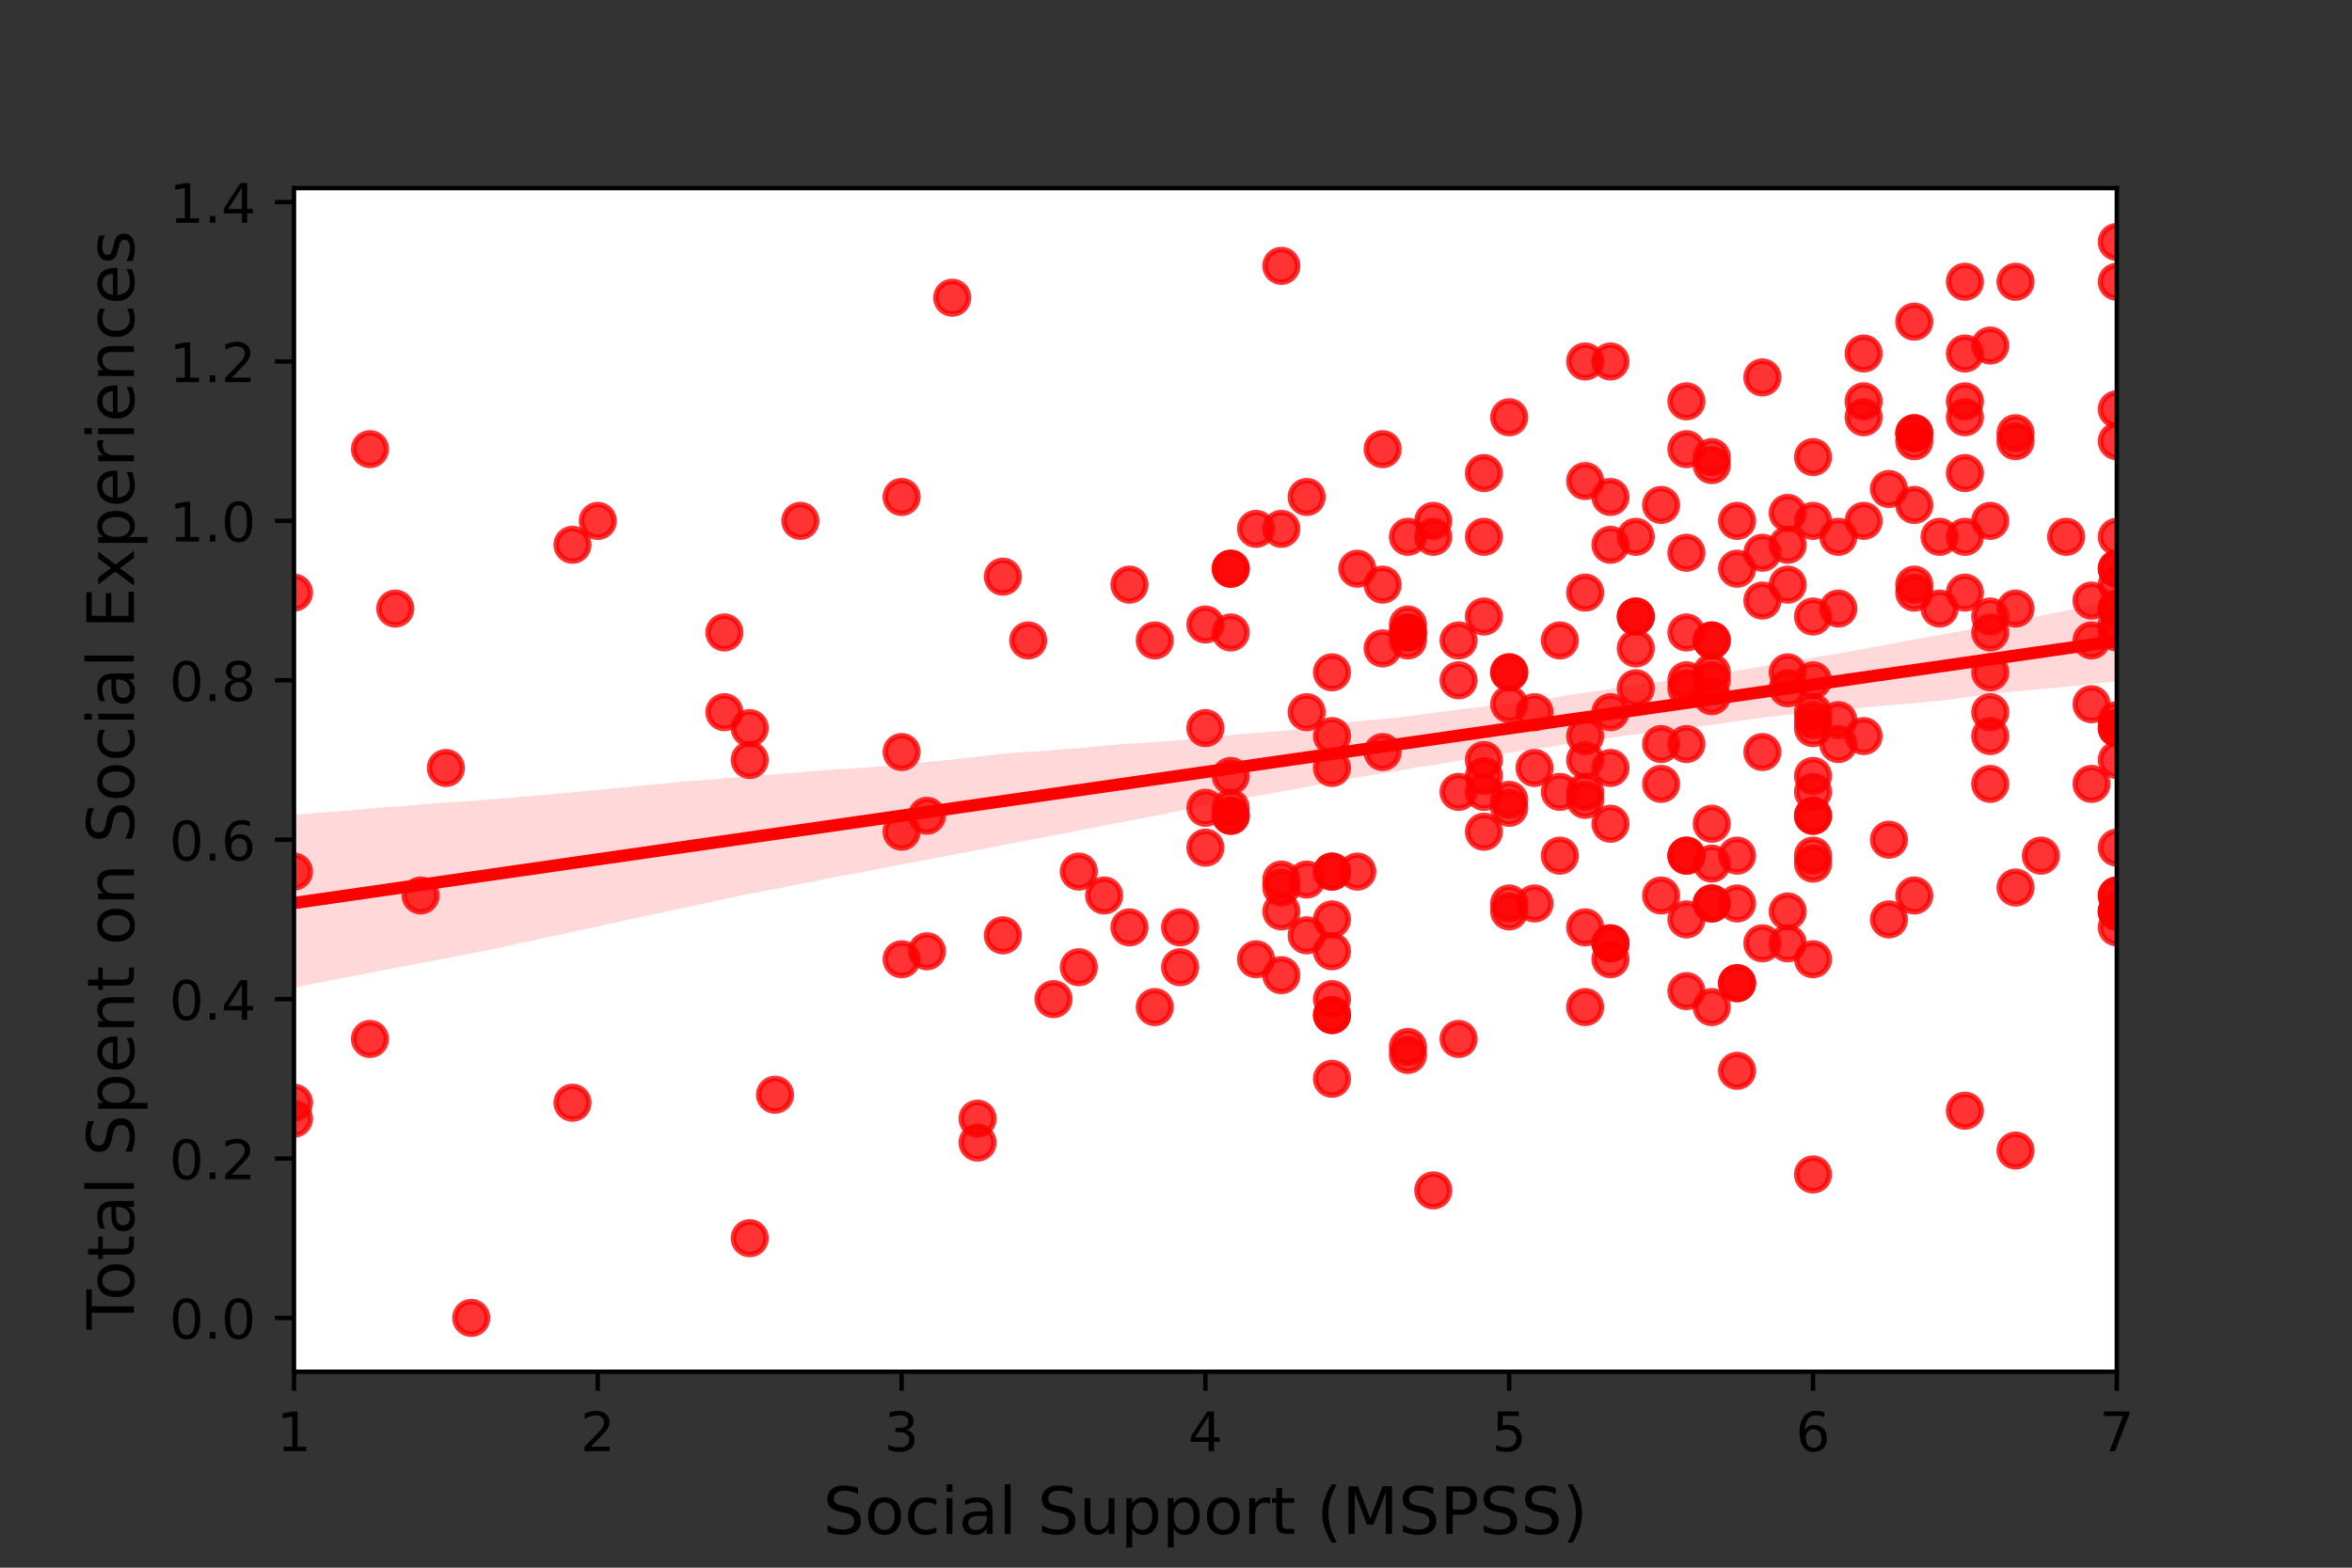 <?xml version="1.0" encoding="utf-8" standalone="no"?>
<!DOCTYPE svg PUBLIC "-//W3C//DTD SVG 1.1//EN"
  "http://www.w3.org/Graphics/SVG/1.1/DTD/svg11.dtd">
<!-- Created with matplotlib (https://matplotlib.org/) -->
<svg height="288pt" version="1.1" viewBox="0 0 432 288" width="432pt" xmlns="http://www.w3.org/2000/svg" xmlns:xlink="http://www.w3.org/1999/xlink">
 <rect x="0" y="0" width="432" height="288" fill="#333333" stroke="none"/>
 <defs>
  <style type="text/css">*{stroke-linecap:butt;stroke-linejoin:round;}</style>
 </defs>
 <g id="figure_1">
  <g id="patch_1">
   <path d="M 0 288 
L 432 288 
L 432 0 
L 0 0 
z
" style="fill:none;"/>
  </g>
  <g id="axes_1">
   <g id="patch_2">
    <path d="M 54 252 
L 388.8 252 
L 388.8 34.56 
L 54 34.56 
z
" style="fill:#ffffff;"/>
   </g>
   <g id="PathCollection_1">
    <defs>
     <path d="M 0 3 
C 0.796 3 1.559 2.684 2.121 2.121 
C 2.684 1.559 3 0.796 3 0 
C 3 -0.796 2.684 -1.559 2.121 -2.121 
C 1.559 -2.684 0.796 -3 0 -3 
C -0.796 -3 -1.559 -2.684 -2.121 -2.121 
C -2.684 -1.559 -3 -0.796 -3 0 
C -3 0.796 -2.684 1.559 -2.121 2.121 
C -1.559 2.684 -0.796 3 0 3 
z
" id="m00c6de604c" style="stroke:#ff0000;stroke-opacity:0.8;"/>
    </defs>
    <g clip-path="url(#pd55bf21a41)">
     <use style="fill:#ff0000;fill-opacity:0.8;stroke:#ff0000;stroke-opacity:0.8;" x="221.4" xlink:href="#m00c6de604c" y="148.405"/>
     <use style="fill:#ff0000;fill-opacity:0.8;stroke:#ff0000;stroke-opacity:0.8;" x="388.8" xlink:href="#m00c6de604c" y="167.44"/>
     <use style="fill:#ff0000;fill-opacity:0.8;stroke:#ff0000;stroke-opacity:0.8;" x="319.05" xlink:href="#m00c6de604c" y="196.725"/>
     <use style="fill:#ff0000;fill-opacity:0.8;stroke:#ff0000;stroke-opacity:0.8;" x="370.2" xlink:href="#m00c6de604c" y="211.367"/>
     <use style="fill:#ff0000;fill-opacity:0.8;stroke:#ff0000;stroke-opacity:0.8;" x="388.8" xlink:href="#m00c6de604c" y="167.44"/>
     <use style="fill:#ff0000;fill-opacity:0.8;stroke:#ff0000;stroke-opacity:0.8;" x="272.55" xlink:href="#m00c6de604c" y="139.619"/>
     <use style="fill:#ff0000;fill-opacity:0.8;stroke:#ff0000;stroke-opacity:0.8;" x="235.35" xlink:href="#m00c6de604c" y="97.156"/>
     <use style="fill:#ff0000;fill-opacity:0.8;stroke:#ff0000;stroke-opacity:0.8;" x="267.9" xlink:href="#m00c6de604c" y="117.656"/>
     <use style="fill:#ff0000;fill-opacity:0.8;stroke:#ff0000;stroke-opacity:0.8;" x="333" xlink:href="#m00c6de604c" y="176.225"/>
     <use style="fill:#ff0000;fill-opacity:0.8;stroke:#ff0000;stroke-opacity:0.8;" x="184.2" xlink:href="#m00c6de604c" y="171.833"/>
     <use style="fill:#ff0000;fill-opacity:0.8;stroke:#ff0000;stroke-opacity:0.8;" x="333" xlink:href="#m00c6de604c" y="130.834"/>
     <use style="fill:#ff0000;fill-opacity:0.8;stroke:#ff0000;stroke-opacity:0.8;" x="142.35" xlink:href="#m00c6de604c" y="201.118"/>
     <use style="fill:#ff0000;fill-opacity:0.8;stroke:#ff0000;stroke-opacity:0.8;" x="272.55" xlink:href="#m00c6de604c" y="142.548"/>
     <use style="fill:#ff0000;fill-opacity:0.8;stroke:#ff0000;stroke-opacity:0.8;" x="333" xlink:href="#m00c6de604c" y="133.762"/>
     <use style="fill:#ff0000;fill-opacity:0.8;stroke:#ff0000;stroke-opacity:0.8;" x="351.6" xlink:href="#m00c6de604c" y="92.764"/>
     <use style="fill:#ff0000;fill-opacity:0.8;stroke:#ff0000;stroke-opacity:0.8;" x="216.75" xlink:href="#m00c6de604c" y="177.69"/>
     <use style="fill:#ff0000;fill-opacity:0.8;stroke:#ff0000;stroke-opacity:0.8;" x="77.25" xlink:href="#m00c6de604c" y="164.512"/>
     <use style="fill:#ff0000;fill-opacity:0.8;stroke:#ff0000;stroke-opacity:0.8;" x="170.25" xlink:href="#m00c6de604c" y="149.869"/>
     <use style="fill:#ff0000;fill-opacity:0.8;stroke:#ff0000;stroke-opacity:0.8;" x="291.15" xlink:href="#m00c6de604c" y="185.011"/>
     <use style="fill:#ff0000;fill-opacity:0.8;stroke:#ff0000;stroke-opacity:0.8;" x="202.8" xlink:href="#m00c6de604c" y="164.512"/>
     <use style="fill:#ff0000;fill-opacity:0.8;stroke:#ff0000;stroke-opacity:0.8;" x="67.95" xlink:href="#m00c6de604c" y="82.514"/>
     <use style="fill:#ff0000;fill-opacity:0.8;stroke:#ff0000;stroke-opacity:0.8;" x="351.6" xlink:href="#m00c6de604c" y="79.585"/>
     <use style="fill:#ff0000;fill-opacity:0.8;stroke:#ff0000;stroke-opacity:0.8;" x="165.6" xlink:href="#m00c6de604c" y="152.798"/>
     <use style="fill:#ff0000;fill-opacity:0.8;stroke:#ff0000;stroke-opacity:0.8;" x="137.7" xlink:href="#m00c6de604c" y="133.762"/>
     <use style="fill:#ff0000;fill-opacity:0.8;stroke:#ff0000;stroke-opacity:0.8;" x="72.6" xlink:href="#m00c6de604c" y="111.799"/>
     <use style="fill:#ff0000;fill-opacity:0.8;stroke:#ff0000;stroke-opacity:0.8;" x="360.9" xlink:href="#m00c6de604c" y="204.046"/>
     <use style="fill:#ff0000;fill-opacity:0.8;stroke:#ff0000;stroke-opacity:0.8;" x="291.15" xlink:href="#m00c6de604c" y="146.941"/>
     <use style="fill:#ff0000;fill-opacity:0.8;stroke:#ff0000;stroke-opacity:0.8;" x="333" xlink:href="#m00c6de604c" y="157.19"/>
     <use style="fill:#ff0000;fill-opacity:0.8;stroke:#ff0000;stroke-opacity:0.8;" x="212.1" xlink:href="#m00c6de604c" y="185.011"/>
     <use style="fill:#ff0000;fill-opacity:0.8;stroke:#ff0000;stroke-opacity:0.8;" x="133.05" xlink:href="#m00c6de604c" y="130.834"/>
     <use style="fill:#ff0000;fill-opacity:0.8;stroke:#ff0000;stroke-opacity:0.8;" x="360.9" xlink:href="#m00c6de604c" y="73.728"/>
     <use style="fill:#ff0000;fill-opacity:0.8;stroke:#ff0000;stroke-opacity:0.8;" x="226.05" xlink:href="#m00c6de604c" y="116.192"/>
     <use style="fill:#ff0000;fill-opacity:0.8;stroke:#ff0000;stroke-opacity:0.8;" x="388.8" xlink:href="#m00c6de604c" y="133.762"/>
     <use style="fill:#ff0000;fill-opacity:0.8;stroke:#ff0000;stroke-opacity:0.8;" x="388.8" xlink:href="#m00c6de604c" y="164.512"/>
     <use style="fill:#ff0000;fill-opacity:0.8;stroke:#ff0000;stroke-opacity:0.8;" x="165.6" xlink:href="#m00c6de604c" y="91.299"/>
     <use style="fill:#ff0000;fill-opacity:0.8;stroke:#ff0000;stroke-opacity:0.8;" x="188.85" xlink:href="#m00c6de604c" y="117.656"/>
     <use style="fill:#ff0000;fill-opacity:0.8;stroke:#ff0000;stroke-opacity:0.8;" x="314.4" xlink:href="#m00c6de604c" y="185.011"/>
     <use style="fill:#ff0000;fill-opacity:0.8;stroke:#ff0000;stroke-opacity:0.8;" x="244.65" xlink:href="#m00c6de604c" y="160.119"/>
     <use style="fill:#ff0000;fill-opacity:0.8;stroke:#ff0000;stroke-opacity:0.8;" x="212.1" xlink:href="#m00c6de604c" y="117.656"/>
     <use style="fill:#ff0000;fill-opacity:0.8;stroke:#ff0000;stroke-opacity:0.8;" x="226.05" xlink:href="#m00c6de604c" y="104.478"/>
     <use style="fill:#ff0000;fill-opacity:0.8;stroke:#ff0000;stroke-opacity:0.8;" x="388.8" xlink:href="#m00c6de604c" y="75.193"/>
     <use style="fill:#ff0000;fill-opacity:0.8;stroke:#ff0000;stroke-opacity:0.8;" x="226.05" xlink:href="#m00c6de604c" y="149.869"/>
     <use style="fill:#ff0000;fill-opacity:0.8;stroke:#ff0000;stroke-opacity:0.8;" x="333" xlink:href="#m00c6de604c" y="83.978"/>
     <use style="fill:#ff0000;fill-opacity:0.8;stroke:#ff0000;stroke-opacity:0.8;" x="291.15" xlink:href="#m00c6de604c" y="145.476"/>
     <use style="fill:#ff0000;fill-opacity:0.8;stroke:#ff0000;stroke-opacity:0.8;" x="67.95" xlink:href="#m00c6de604c" y="190.868"/>
     <use style="fill:#ff0000;fill-opacity:0.8;stroke:#ff0000;stroke-opacity:0.8;" x="193.5" xlink:href="#m00c6de604c" y="183.547"/>
     <use style="fill:#ff0000;fill-opacity:0.8;stroke:#ff0000;stroke-opacity:0.8;" x="277.2" xlink:href="#m00c6de604c" y="129.37"/>
     <use style="fill:#ff0000;fill-opacity:0.8;stroke:#ff0000;stroke-opacity:0.8;" x="244.65" xlink:href="#m00c6de604c" y="135.227"/>
     <use style="fill:#ff0000;fill-opacity:0.8;stroke:#ff0000;stroke-opacity:0.8;" x="295.8" xlink:href="#m00c6de604c" y="151.333"/>
     <use style="fill:#ff0000;fill-opacity:0.8;stroke:#ff0000;stroke-opacity:0.8;" x="263.25" xlink:href="#m00c6de604c" y="95.692"/>
     <use style="fill:#ff0000;fill-opacity:0.8;stroke:#ff0000;stroke-opacity:0.8;" x="337.65" xlink:href="#m00c6de604c" y="136.691"/>
     <use style="fill:#ff0000;fill-opacity:0.8;stroke:#ff0000;stroke-opacity:0.8;" x="374.85" xlink:href="#m00c6de604c" y="157.19"/>
     <use style="fill:#ff0000;fill-opacity:0.8;stroke:#ff0000;stroke-opacity:0.8;" x="333" xlink:href="#m00c6de604c" y="145.476"/>
     <use style="fill:#ff0000;fill-opacity:0.8;stroke:#ff0000;stroke-opacity:0.8;" x="314.4" xlink:href="#m00c6de604c" y="165.976"/>
     <use style="fill:#ff0000;fill-opacity:0.8;stroke:#ff0000;stroke-opacity:0.8;" x="221.4" xlink:href="#m00c6de604c" y="114.727"/>
     <use style="fill:#ff0000;fill-opacity:0.8;stroke:#ff0000;stroke-opacity:0.8;" x="323.7" xlink:href="#m00c6de604c" y="173.297"/>
     <use style="fill:#ff0000;fill-opacity:0.8;stroke:#ff0000;stroke-opacity:0.8;" x="240" xlink:href="#m00c6de604c" y="161.583"/>
     <use style="fill:#ff0000;fill-opacity:0.8;stroke:#ff0000;stroke-opacity:0.8;" x="295.8" xlink:href="#m00c6de604c" y="66.407"/>
     <use style="fill:#ff0000;fill-opacity:0.8;stroke:#ff0000;stroke-opacity:0.8;" x="179.55" xlink:href="#m00c6de604c" y="205.51"/>
     <use style="fill:#ff0000;fill-opacity:0.8;stroke:#ff0000;stroke-opacity:0.8;" x="54" xlink:href="#m00c6de604c" y="160.119"/>
     <use style="fill:#ff0000;fill-opacity:0.8;stroke:#ff0000;stroke-opacity:0.8;" x="235.35" xlink:href="#m00c6de604c" y="163.047"/>
     <use style="fill:#ff0000;fill-opacity:0.8;stroke:#ff0000;stroke-opacity:0.8;" x="323.7" xlink:href="#m00c6de604c" y="101.549"/>
     <use style="fill:#ff0000;fill-opacity:0.8;stroke:#ff0000;stroke-opacity:0.8;" x="147" xlink:href="#m00c6de604c" y="95.692"/>
     <use style="fill:#ff0000;fill-opacity:0.8;stroke:#ff0000;stroke-opacity:0.8;" x="291.15" xlink:href="#m00c6de604c" y="135.227"/>
     <use style="fill:#ff0000;fill-opacity:0.8;stroke:#ff0000;stroke-opacity:0.8;" x="81.9" xlink:href="#m00c6de604c" y="141.084"/>
     <use style="fill:#ff0000;fill-opacity:0.8;stroke:#ff0000;stroke-opacity:0.8;" x="179.55" xlink:href="#m00c6de604c" y="209.903"/>
     <use style="fill:#ff0000;fill-opacity:0.8;stroke:#ff0000;stroke-opacity:0.8;" x="319.05" xlink:href="#m00c6de604c" y="95.692"/>
     <use style="fill:#ff0000;fill-opacity:0.8;stroke:#ff0000;stroke-opacity:0.8;" x="109.8" xlink:href="#m00c6de604c" y="95.692"/>
     <use style="fill:#ff0000;fill-opacity:0.8;stroke:#ff0000;stroke-opacity:0.8;" x="230.7" xlink:href="#m00c6de604c" y="176.225"/>
     <use style="fill:#ff0000;fill-opacity:0.8;stroke:#ff0000;stroke-opacity:0.8;" x="300.45" xlink:href="#m00c6de604c" y="126.441"/>
     <use style="fill:#ff0000;fill-opacity:0.8;stroke:#ff0000;stroke-opacity:0.8;" x="244.65" xlink:href="#m00c6de604c" y="198.189"/>
     <use style="fill:#ff0000;fill-opacity:0.8;stroke:#ff0000;stroke-opacity:0.8;" x="226.05" xlink:href="#m00c6de604c" y="142.548"/>
     <use style="fill:#ff0000;fill-opacity:0.8;stroke:#ff0000;stroke-opacity:0.8;" x="221.4" xlink:href="#m00c6de604c" y="133.762"/>
     <use style="fill:#ff0000;fill-opacity:0.8;stroke:#ff0000;stroke-opacity:0.8;" x="360.9" xlink:href="#m00c6de604c" y="86.907"/>
     <use style="fill:#ff0000;fill-opacity:0.8;stroke:#ff0000;stroke-opacity:0.8;" x="291.15" xlink:href="#m00c6de604c" y="170.368"/>
     <use style="fill:#ff0000;fill-opacity:0.8;stroke:#ff0000;stroke-opacity:0.8;" x="295.8" xlink:href="#m00c6de604c" y="141.084"/>
     <use style="fill:#ff0000;fill-opacity:0.8;stroke:#ff0000;stroke-opacity:0.8;" x="333" xlink:href="#m00c6de604c" y="142.548"/>
     <use style="fill:#ff0000;fill-opacity:0.8;stroke:#ff0000;stroke-opacity:0.8;" x="365.55" xlink:href="#m00c6de604c" y="116.192"/>
     <use style="fill:#ff0000;fill-opacity:0.8;stroke:#ff0000;stroke-opacity:0.8;" x="267.9" xlink:href="#m00c6de604c" y="190.868"/>
     <use style="fill:#ff0000;fill-opacity:0.8;stroke:#ff0000;stroke-opacity:0.8;" x="240" xlink:href="#m00c6de604c" y="130.834"/>
     <use style="fill:#ff0000;fill-opacity:0.8;stroke:#ff0000;stroke-opacity:0.8;" x="356.25" xlink:href="#m00c6de604c" y="111.799"/>
     <use style="fill:#ff0000;fill-opacity:0.8;stroke:#ff0000;stroke-opacity:0.8;" x="351.6" xlink:href="#m00c6de604c" y="59.086"/>
     <use style="fill:#ff0000;fill-opacity:0.8;stroke:#ff0000;stroke-opacity:0.8;" x="226.05" xlink:href="#m00c6de604c" y="149.869"/>
     <use style="fill:#ff0000;fill-opacity:0.8;stroke:#ff0000;stroke-opacity:0.8;" x="253.95" xlink:href="#m00c6de604c" y="107.406"/>
     <use style="fill:#ff0000;fill-opacity:0.8;stroke:#ff0000;stroke-opacity:0.8;" x="388.8" xlink:href="#m00c6de604c" y="111.799"/>
     <use style="fill:#ff0000;fill-opacity:0.8;stroke:#ff0000;stroke-opacity:0.8;" x="328.35" xlink:href="#m00c6de604c" y="100.085"/>
     <use style="fill:#ff0000;fill-opacity:0.8;stroke:#ff0000;stroke-opacity:0.8;" x="360.9" xlink:href="#m00c6de604c" y="76.657"/>
     <use style="fill:#ff0000;fill-opacity:0.8;stroke:#ff0000;stroke-opacity:0.8;" x="314.4" xlink:href="#m00c6de604c" y="83.978"/>
     <use style="fill:#ff0000;fill-opacity:0.8;stroke:#ff0000;stroke-opacity:0.8;" x="226.05" xlink:href="#m00c6de604c" y="148.405"/>
     <use style="fill:#ff0000;fill-opacity:0.8;stroke:#ff0000;stroke-opacity:0.8;" x="309.75" xlink:href="#m00c6de604c" y="182.082"/>
     <use style="fill:#ff0000;fill-opacity:0.8;stroke:#ff0000;stroke-opacity:0.8;" x="388.8" xlink:href="#m00c6de604c" y="111.799"/>
     <use style="fill:#ff0000;fill-opacity:0.8;stroke:#ff0000;stroke-opacity:0.8;" x="300.45" xlink:href="#m00c6de604c" y="119.12"/>
     <use style="fill:#ff0000;fill-opacity:0.8;stroke:#ff0000;stroke-opacity:0.8;" x="360.9" xlink:href="#m00c6de604c" y="51.765"/>
     <use style="fill:#ff0000;fill-opacity:0.8;stroke:#ff0000;stroke-opacity:0.8;" x="305.1" xlink:href="#m00c6de604c" y="144.012"/>
     <use style="fill:#ff0000;fill-opacity:0.8;stroke:#ff0000;stroke-opacity:0.8;" x="388.8" xlink:href="#m00c6de604c" y="51.765"/>
     <use style="fill:#ff0000;fill-opacity:0.8;stroke:#ff0000;stroke-opacity:0.8;" x="319.05" xlink:href="#m00c6de604c" y="180.618"/>
     <use style="fill:#ff0000;fill-opacity:0.8;stroke:#ff0000;stroke-opacity:0.8;" x="286.5" xlink:href="#m00c6de604c" y="157.19"/>
     <use style="fill:#ff0000;fill-opacity:0.8;stroke:#ff0000;stroke-opacity:0.8;" x="267.9" xlink:href="#m00c6de604c" y="124.977"/>
     <use style="fill:#ff0000;fill-opacity:0.8;stroke:#ff0000;stroke-opacity:0.8;" x="388.8" xlink:href="#m00c6de604c" y="44.444"/>
     <use style="fill:#ff0000;fill-opacity:0.8;stroke:#ff0000;stroke-opacity:0.8;" x="240" xlink:href="#m00c6de604c" y="171.833"/>
     <use style="fill:#ff0000;fill-opacity:0.8;stroke:#ff0000;stroke-opacity:0.8;" x="216.75" xlink:href="#m00c6de604c" y="170.368"/>
     <use style="fill:#ff0000;fill-opacity:0.8;stroke:#ff0000;stroke-opacity:0.8;" x="244.65" xlink:href="#m00c6de604c" y="183.547"/>
     <use style="fill:#ff0000;fill-opacity:0.8;stroke:#ff0000;stroke-opacity:0.8;" x="333" xlink:href="#m00c6de604c" y="158.655"/>
     <use style="fill:#ff0000;fill-opacity:0.8;stroke:#ff0000;stroke-opacity:0.8;" x="370.2" xlink:href="#m00c6de604c" y="163.047"/>
     <use style="fill:#ff0000;fill-opacity:0.8;stroke:#ff0000;stroke-opacity:0.8;" x="165.6" xlink:href="#m00c6de604c" y="138.155"/>
     <use style="fill:#ff0000;fill-opacity:0.8;stroke:#ff0000;stroke-opacity:0.8;" x="258.6" xlink:href="#m00c6de604c" y="116.192"/>
     <use style="fill:#ff0000;fill-opacity:0.8;stroke:#ff0000;stroke-opacity:0.8;" x="351.6" xlink:href="#m00c6de604c" y="108.87"/>
     <use style="fill:#ff0000;fill-opacity:0.8;stroke:#ff0000;stroke-opacity:0.8;" x="54" xlink:href="#m00c6de604c" y="205.51"/>
     <use style="fill:#ff0000;fill-opacity:0.8;stroke:#ff0000;stroke-opacity:0.8;" x="207.45" xlink:href="#m00c6de604c" y="170.368"/>
     <use style="fill:#ff0000;fill-opacity:0.8;stroke:#ff0000;stroke-opacity:0.8;" x="388.8" xlink:href="#m00c6de604c" y="98.621"/>
     <use style="fill:#ff0000;fill-opacity:0.8;stroke:#ff0000;stroke-opacity:0.8;" x="365.55" xlink:href="#m00c6de604c" y="123.513"/>
     <use style="fill:#ff0000;fill-opacity:0.8;stroke:#ff0000;stroke-opacity:0.8;" x="244.65" xlink:href="#m00c6de604c" y="174.761"/>
     <use style="fill:#ff0000;fill-opacity:0.8;stroke:#ff0000;stroke-opacity:0.8;" x="379.5" xlink:href="#m00c6de604c" y="98.621"/>
     <use style="fill:#ff0000;fill-opacity:0.8;stroke:#ff0000;stroke-opacity:0.8;" x="86.55" xlink:href="#m00c6de604c" y="242.116"/>
     <use style="fill:#ff0000;fill-opacity:0.8;stroke:#ff0000;stroke-opacity:0.8;" x="314.4" xlink:href="#m00c6de604c" y="158.655"/>
     <use style="fill:#ff0000;fill-opacity:0.8;stroke:#ff0000;stroke-opacity:0.8;" x="170.25" xlink:href="#m00c6de604c" y="174.761"/>
     <use style="fill:#ff0000;fill-opacity:0.8;stroke:#ff0000;stroke-opacity:0.8;" x="244.65" xlink:href="#m00c6de604c" y="186.475"/>
     <use style="fill:#ff0000;fill-opacity:0.8;stroke:#ff0000;stroke-opacity:0.8;" x="244.65" xlink:href="#m00c6de604c" y="168.904"/>
     <use style="fill:#ff0000;fill-opacity:0.8;stroke:#ff0000;stroke-opacity:0.8;" x="258.6" xlink:href="#m00c6de604c" y="114.727"/>
     <use style="fill:#ff0000;fill-opacity:0.8;stroke:#ff0000;stroke-opacity:0.8;" x="388.8" xlink:href="#m00c6de604c" y="116.192"/>
     <use style="fill:#ff0000;fill-opacity:0.8;stroke:#ff0000;stroke-opacity:0.8;" x="309.75" xlink:href="#m00c6de604c" y="101.549"/>
     <use style="fill:#ff0000;fill-opacity:0.8;stroke:#ff0000;stroke-opacity:0.8;" x="207.45" xlink:href="#m00c6de604c" y="107.406"/>
     <use style="fill:#ff0000;fill-opacity:0.8;stroke:#ff0000;stroke-opacity:0.8;" x="328.35" xlink:href="#m00c6de604c" y="94.228"/>
     <use style="fill:#ff0000;fill-opacity:0.8;stroke:#ff0000;stroke-opacity:0.8;" x="333" xlink:href="#m00c6de604c" y="149.869"/>
     <use style="fill:#ff0000;fill-opacity:0.8;stroke:#ff0000;stroke-opacity:0.8;" x="54" xlink:href="#m00c6de604c" y="108.87"/>
     <use style="fill:#ff0000;fill-opacity:0.8;stroke:#ff0000;stroke-opacity:0.8;" x="351.6" xlink:href="#m00c6de604c" y="79.585"/>
     <use style="fill:#ff0000;fill-opacity:0.8;stroke:#ff0000;stroke-opacity:0.8;" x="319.05" xlink:href="#m00c6de604c" y="180.618"/>
     <use style="fill:#ff0000;fill-opacity:0.8;stroke:#ff0000;stroke-opacity:0.8;" x="319.05" xlink:href="#m00c6de604c" y="157.19"/>
     <use style="fill:#ff0000;fill-opacity:0.8;stroke:#ff0000;stroke-opacity:0.8;" x="323.7" xlink:href="#m00c6de604c" y="69.336"/>
     <use style="fill:#ff0000;fill-opacity:0.8;stroke:#ff0000;stroke-opacity:0.8;" x="388.8" xlink:href="#m00c6de604c" y="164.512"/>
     <use style="fill:#ff0000;fill-opacity:0.8;stroke:#ff0000;stroke-opacity:0.8;" x="356.25" xlink:href="#m00c6de604c" y="98.621"/>
     <use style="fill:#ff0000;fill-opacity:0.8;stroke:#ff0000;stroke-opacity:0.8;" x="319.05" xlink:href="#m00c6de604c" y="165.976"/>
     <use style="fill:#ff0000;fill-opacity:0.8;stroke:#ff0000;stroke-opacity:0.8;" x="295.8" xlink:href="#m00c6de604c" y="100.085"/>
     <use style="fill:#ff0000;fill-opacity:0.8;stroke:#ff0000;stroke-opacity:0.8;" x="253.95" xlink:href="#m00c6de604c" y="138.155"/>
     <use style="fill:#ff0000;fill-opacity:0.8;stroke:#ff0000;stroke-opacity:0.8;" x="277.2" xlink:href="#m00c6de604c" y="167.44"/>
     <use style="fill:#ff0000;fill-opacity:0.8;stroke:#ff0000;stroke-opacity:0.8;" x="240" xlink:href="#m00c6de604c" y="91.299"/>
     <use style="fill:#ff0000;fill-opacity:0.8;stroke:#ff0000;stroke-opacity:0.8;" x="291.15" xlink:href="#m00c6de604c" y="108.87"/>
     <use style="fill:#ff0000;fill-opacity:0.8;stroke:#ff0000;stroke-opacity:0.8;" x="351.6" xlink:href="#m00c6de604c" y="81.05"/>
     <use style="fill:#ff0000;fill-opacity:0.8;stroke:#ff0000;stroke-opacity:0.8;" x="272.55" xlink:href="#m00c6de604c" y="98.621"/>
     <use style="fill:#ff0000;fill-opacity:0.8;stroke:#ff0000;stroke-opacity:0.8;" x="309.75" xlink:href="#m00c6de604c" y="157.19"/>
     <use style="fill:#ff0000;fill-opacity:0.8;stroke:#ff0000;stroke-opacity:0.8;" x="309.75" xlink:href="#m00c6de604c" y="73.728"/>
     <use style="fill:#ff0000;fill-opacity:0.8;stroke:#ff0000;stroke-opacity:0.8;" x="333" xlink:href="#m00c6de604c" y="132.298"/>
     <use style="fill:#ff0000;fill-opacity:0.8;stroke:#ff0000;stroke-opacity:0.8;" x="235.35" xlink:href="#m00c6de604c" y="48.836"/>
     <use style="fill:#ff0000;fill-opacity:0.8;stroke:#ff0000;stroke-opacity:0.8;" x="384.15" xlink:href="#m00c6de604c" y="117.656"/>
     <use style="fill:#ff0000;fill-opacity:0.8;stroke:#ff0000;stroke-opacity:0.8;" x="309.75" xlink:href="#m00c6de604c" y="136.691"/>
     <use style="fill:#ff0000;fill-opacity:0.8;stroke:#ff0000;stroke-opacity:0.8;" x="314.4" xlink:href="#m00c6de604c" y="127.905"/>
     <use style="fill:#ff0000;fill-opacity:0.8;stroke:#ff0000;stroke-opacity:0.8;" x="226.05" xlink:href="#m00c6de604c" y="104.478"/>
     <use style="fill:#ff0000;fill-opacity:0.8;stroke:#ff0000;stroke-opacity:0.8;" x="295.8" xlink:href="#m00c6de604c" y="91.299"/>
     <use style="fill:#ff0000;fill-opacity:0.8;stroke:#ff0000;stroke-opacity:0.8;" x="314.4" xlink:href="#m00c6de604c" y="85.442"/>
     <use style="fill:#ff0000;fill-opacity:0.8;stroke:#ff0000;stroke-opacity:0.8;" x="365.55" xlink:href="#m00c6de604c" y="135.227"/>
     <use style="fill:#ff0000;fill-opacity:0.8;stroke:#ff0000;stroke-opacity:0.8;" x="277.2" xlink:href="#m00c6de604c" y="123.513"/>
     <use style="fill:#ff0000;fill-opacity:0.8;stroke:#ff0000;stroke-opacity:0.8;" x="277.2" xlink:href="#m00c6de604c" y="76.657"/>
     <use style="fill:#ff0000;fill-opacity:0.8;stroke:#ff0000;stroke-opacity:0.8;" x="184.2" xlink:href="#m00c6de604c" y="105.942"/>
     <use style="fill:#ff0000;fill-opacity:0.8;stroke:#ff0000;stroke-opacity:0.8;" x="258.6" xlink:href="#m00c6de604c" y="193.796"/>
     <use style="fill:#ff0000;fill-opacity:0.8;stroke:#ff0000;stroke-opacity:0.8;" x="105.15" xlink:href="#m00c6de604c" y="100.085"/>
     <use style="fill:#ff0000;fill-opacity:0.8;stroke:#ff0000;stroke-opacity:0.8;" x="388.8" xlink:href="#m00c6de604c" y="170.368"/>
     <use style="fill:#ff0000;fill-opacity:0.8;stroke:#ff0000;stroke-opacity:0.8;" x="360.9" xlink:href="#m00c6de604c" y="98.621"/>
     <use style="fill:#ff0000;fill-opacity:0.8;stroke:#ff0000;stroke-opacity:0.8;" x="333" xlink:href="#m00c6de604c" y="124.977"/>
     <use style="fill:#ff0000;fill-opacity:0.8;stroke:#ff0000;stroke-opacity:0.8;" x="342.3" xlink:href="#m00c6de604c" y="64.943"/>
     <use style="fill:#ff0000;fill-opacity:0.8;stroke:#ff0000;stroke-opacity:0.8;" x="360.9" xlink:href="#m00c6de604c" y="64.943"/>
     <use style="fill:#ff0000;fill-opacity:0.8;stroke:#ff0000;stroke-opacity:0.8;" x="174.9" xlink:href="#m00c6de604c" y="54.693"/>
     <use style="fill:#ff0000;fill-opacity:0.8;stroke:#ff0000;stroke-opacity:0.8;" x="328.35" xlink:href="#m00c6de604c" y="126.441"/>
     <use style="fill:#ff0000;fill-opacity:0.8;stroke:#ff0000;stroke-opacity:0.8;" x="370.2" xlink:href="#m00c6de604c" y="111.799"/>
     <use style="fill:#ff0000;fill-opacity:0.8;stroke:#ff0000;stroke-opacity:0.8;" x="328.35" xlink:href="#m00c6de604c" y="123.513"/>
     <use style="fill:#ff0000;fill-opacity:0.8;stroke:#ff0000;stroke-opacity:0.8;" x="291.15" xlink:href="#m00c6de604c" y="139.619"/>
     <use style="fill:#ff0000;fill-opacity:0.8;stroke:#ff0000;stroke-opacity:0.8;" x="295.8" xlink:href="#m00c6de604c" y="173.297"/>
     <use style="fill:#ff0000;fill-opacity:0.8;stroke:#ff0000;stroke-opacity:0.8;" x="258.6" xlink:href="#m00c6de604c" y="117.656"/>
     <use style="fill:#ff0000;fill-opacity:0.8;stroke:#ff0000;stroke-opacity:0.8;" x="388.8" xlink:href="#m00c6de604c" y="104.478"/>
     <use style="fill:#ff0000;fill-opacity:0.8;stroke:#ff0000;stroke-opacity:0.8;" x="244.65" xlink:href="#m00c6de604c" y="141.084"/>
     <use style="fill:#ff0000;fill-opacity:0.8;stroke:#ff0000;stroke-opacity:0.8;" x="291.15" xlink:href="#m00c6de604c" y="88.371"/>
     <use style="fill:#ff0000;fill-opacity:0.8;stroke:#ff0000;stroke-opacity:0.8;" x="277.2" xlink:href="#m00c6de604c" y="146.941"/>
     <use style="fill:#ff0000;fill-opacity:0.8;stroke:#ff0000;stroke-opacity:0.8;" x="309.75" xlink:href="#m00c6de604c" y="126.441"/>
     <use style="fill:#ff0000;fill-opacity:0.8;stroke:#ff0000;stroke-opacity:0.8;" x="295.8" xlink:href="#m00c6de604c" y="176.225"/>
     <use style="fill:#ff0000;fill-opacity:0.8;stroke:#ff0000;stroke-opacity:0.8;" x="272.55" xlink:href="#m00c6de604c" y="113.263"/>
     <use style="fill:#ff0000;fill-opacity:0.8;stroke:#ff0000;stroke-opacity:0.8;" x="165.6" xlink:href="#m00c6de604c" y="176.225"/>
     <use style="fill:#ff0000;fill-opacity:0.8;stroke:#ff0000;stroke-opacity:0.8;" x="342.3" xlink:href="#m00c6de604c" y="135.227"/>
     <use style="fill:#ff0000;fill-opacity:0.8;stroke:#ff0000;stroke-opacity:0.8;" x="272.55" xlink:href="#m00c6de604c" y="145.476"/>
     <use style="fill:#ff0000;fill-opacity:0.8;stroke:#ff0000;stroke-opacity:0.8;" x="388.8" xlink:href="#m00c6de604c" y="155.726"/>
     <use style="fill:#ff0000;fill-opacity:0.8;stroke:#ff0000;stroke-opacity:0.8;" x="333" xlink:href="#m00c6de604c" y="95.692"/>
     <use style="fill:#ff0000;fill-opacity:0.8;stroke:#ff0000;stroke-opacity:0.8;" x="342.3" xlink:href="#m00c6de604c" y="95.692"/>
     <use style="fill:#ff0000;fill-opacity:0.8;stroke:#ff0000;stroke-opacity:0.8;" x="295.8" xlink:href="#m00c6de604c" y="130.834"/>
     <use style="fill:#ff0000;fill-opacity:0.8;stroke:#ff0000;stroke-opacity:0.8;" x="244.65" xlink:href="#m00c6de604c" y="160.119"/>
     <use style="fill:#ff0000;fill-opacity:0.8;stroke:#ff0000;stroke-opacity:0.8;" x="337.65" xlink:href="#m00c6de604c" y="98.621"/>
     <use style="fill:#ff0000;fill-opacity:0.8;stroke:#ff0000;stroke-opacity:0.8;" x="384.15" xlink:href="#m00c6de604c" y="110.335"/>
     <use style="fill:#ff0000;fill-opacity:0.8;stroke:#ff0000;stroke-opacity:0.8;" x="309.75" xlink:href="#m00c6de604c" y="168.904"/>
     <use style="fill:#ff0000;fill-opacity:0.8;stroke:#ff0000;stroke-opacity:0.8;" x="277.2" xlink:href="#m00c6de604c" y="148.405"/>
     <use style="fill:#ff0000;fill-opacity:0.8;stroke:#ff0000;stroke-opacity:0.8;" x="235.35" xlink:href="#m00c6de604c" y="179.154"/>
     <use style="fill:#ff0000;fill-opacity:0.8;stroke:#ff0000;stroke-opacity:0.8;" x="263.25" xlink:href="#m00c6de604c" y="218.688"/>
     <use style="fill:#ff0000;fill-opacity:0.8;stroke:#ff0000;stroke-opacity:0.8;" x="300.45" xlink:href="#m00c6de604c" y="113.263"/>
     <use style="fill:#ff0000;fill-opacity:0.8;stroke:#ff0000;stroke-opacity:0.8;" x="365.55" xlink:href="#m00c6de604c" y="130.834"/>
     <use style="fill:#ff0000;fill-opacity:0.8;stroke:#ff0000;stroke-opacity:0.8;" x="281.85" xlink:href="#m00c6de604c" y="141.084"/>
     <use style="fill:#ff0000;fill-opacity:0.8;stroke:#ff0000;stroke-opacity:0.8;" x="198.15" xlink:href="#m00c6de604c" y="160.119"/>
     <use style="fill:#ff0000;fill-opacity:0.8;stroke:#ff0000;stroke-opacity:0.8;" x="351.6" xlink:href="#m00c6de604c" y="107.406"/>
     <use style="fill:#ff0000;fill-opacity:0.8;stroke:#ff0000;stroke-opacity:0.8;" x="346.95" xlink:href="#m00c6de604c" y="154.262"/>
     <use style="fill:#ff0000;fill-opacity:0.8;stroke:#ff0000;stroke-opacity:0.8;" x="319.05" xlink:href="#m00c6de604c" y="104.478"/>
     <use style="fill:#ff0000;fill-opacity:0.8;stroke:#ff0000;stroke-opacity:0.8;" x="249.3" xlink:href="#m00c6de604c" y="104.478"/>
     <use style="fill:#ff0000;fill-opacity:0.8;stroke:#ff0000;stroke-opacity:0.8;" x="281.85" xlink:href="#m00c6de604c" y="165.976"/>
     <use style="fill:#ff0000;fill-opacity:0.8;stroke:#ff0000;stroke-opacity:0.8;" x="235.35" xlink:href="#m00c6de604c" y="167.44"/>
     <use style="fill:#ff0000;fill-opacity:0.8;stroke:#ff0000;stroke-opacity:0.8;" x="365.55" xlink:href="#m00c6de604c" y="144.012"/>
     <use style="fill:#ff0000;fill-opacity:0.8;stroke:#ff0000;stroke-opacity:0.8;" x="267.9" xlink:href="#m00c6de604c" y="145.476"/>
     <use style="fill:#ff0000;fill-opacity:0.8;stroke:#ff0000;stroke-opacity:0.8;" x="133.05" xlink:href="#m00c6de604c" y="116.192"/>
     <use style="fill:#ff0000;fill-opacity:0.8;stroke:#ff0000;stroke-opacity:0.8;" x="337.65" xlink:href="#m00c6de604c" y="132.298"/>
     <use style="fill:#ff0000;fill-opacity:0.8;stroke:#ff0000;stroke-opacity:0.8;" x="328.35" xlink:href="#m00c6de604c" y="167.44"/>
     <use style="fill:#ff0000;fill-opacity:0.8;stroke:#ff0000;stroke-opacity:0.8;" x="137.7" xlink:href="#m00c6de604c" y="227.474"/>
     <use style="fill:#ff0000;fill-opacity:0.8;stroke:#ff0000;stroke-opacity:0.8;" x="342.3" xlink:href="#m00c6de604c" y="76.657"/>
     <use style="fill:#ff0000;fill-opacity:0.8;stroke:#ff0000;stroke-opacity:0.8;" x="300.45" xlink:href="#m00c6de604c" y="113.263"/>
     <use style="fill:#ff0000;fill-opacity:0.8;stroke:#ff0000;stroke-opacity:0.8;" x="384.15" xlink:href="#m00c6de604c" y="144.012"/>
     <use style="fill:#ff0000;fill-opacity:0.8;stroke:#ff0000;stroke-opacity:0.8;" x="286.5" xlink:href="#m00c6de604c" y="117.656"/>
     <use style="fill:#ff0000;fill-opacity:0.8;stroke:#ff0000;stroke-opacity:0.8;" x="230.7" xlink:href="#m00c6de604c" y="97.156"/>
     <use style="fill:#ff0000;fill-opacity:0.8;stroke:#ff0000;stroke-opacity:0.8;" x="342.3" xlink:href="#m00c6de604c" y="73.728"/>
     <use style="fill:#ff0000;fill-opacity:0.8;stroke:#ff0000;stroke-opacity:0.8;" x="244.65" xlink:href="#m00c6de604c" y="123.513"/>
     <use style="fill:#ff0000;fill-opacity:0.8;stroke:#ff0000;stroke-opacity:0.8;" x="305.1" xlink:href="#m00c6de604c" y="92.764"/>
     <use style="fill:#ff0000;fill-opacity:0.8;stroke:#ff0000;stroke-opacity:0.8;" x="253.95" xlink:href="#m00c6de604c" y="119.12"/>
     <use style="fill:#ff0000;fill-opacity:0.8;stroke:#ff0000;stroke-opacity:0.8;" x="370.2" xlink:href="#m00c6de604c" y="79.585"/>
     <use style="fill:#ff0000;fill-opacity:0.8;stroke:#ff0000;stroke-opacity:0.8;" x="388.8" xlink:href="#m00c6de604c" y="167.44"/>
     <use style="fill:#ff0000;fill-opacity:0.8;stroke:#ff0000;stroke-opacity:0.8;" x="286.5" xlink:href="#m00c6de604c" y="145.476"/>
     <use style="fill:#ff0000;fill-opacity:0.8;stroke:#ff0000;stroke-opacity:0.8;" x="314.4" xlink:href="#m00c6de604c" y="165.976"/>
     <use style="fill:#ff0000;fill-opacity:0.8;stroke:#ff0000;stroke-opacity:0.8;" x="263.25" xlink:href="#m00c6de604c" y="98.621"/>
     <use style="fill:#ff0000;fill-opacity:0.8;stroke:#ff0000;stroke-opacity:0.8;" x="314.4" xlink:href="#m00c6de604c" y="117.656"/>
     <use style="fill:#ff0000;fill-opacity:0.8;stroke:#ff0000;stroke-opacity:0.8;" x="388.8" xlink:href="#m00c6de604c" y="81.05"/>
     <use style="fill:#ff0000;fill-opacity:0.8;stroke:#ff0000;stroke-opacity:0.8;" x="365.55" xlink:href="#m00c6de604c" y="95.692"/>
     <use style="fill:#ff0000;fill-opacity:0.8;stroke:#ff0000;stroke-opacity:0.8;" x="365.55" xlink:href="#m00c6de604c" y="63.479"/>
     <use style="fill:#ff0000;fill-opacity:0.8;stroke:#ff0000;stroke-opacity:0.8;" x="198.15" xlink:href="#m00c6de604c" y="177.69"/>
     <use style="fill:#ff0000;fill-opacity:0.8;stroke:#ff0000;stroke-opacity:0.8;" x="249.3" xlink:href="#m00c6de604c" y="160.119"/>
     <use style="fill:#ff0000;fill-opacity:0.8;stroke:#ff0000;stroke-opacity:0.8;" x="388.8" xlink:href="#m00c6de604c" y="139.619"/>
     <use style="fill:#ff0000;fill-opacity:0.8;stroke:#ff0000;stroke-opacity:0.8;" x="370.2" xlink:href="#m00c6de604c" y="81.05"/>
     <use style="fill:#ff0000;fill-opacity:0.8;stroke:#ff0000;stroke-opacity:0.8;" x="333" xlink:href="#m00c6de604c" y="113.263"/>
     <use style="fill:#ff0000;fill-opacity:0.8;stroke:#ff0000;stroke-opacity:0.8;" x="351.6" xlink:href="#m00c6de604c" y="164.512"/>
     <use style="fill:#ff0000;fill-opacity:0.8;stroke:#ff0000;stroke-opacity:0.8;" x="221.4" xlink:href="#m00c6de604c" y="155.726"/>
     <use style="fill:#ff0000;fill-opacity:0.8;stroke:#ff0000;stroke-opacity:0.8;" x="333" xlink:href="#m00c6de604c" y="215.76"/>
     <use style="fill:#ff0000;fill-opacity:0.8;stroke:#ff0000;stroke-opacity:0.8;" x="328.35" xlink:href="#m00c6de604c" y="173.297"/>
     <use style="fill:#ff0000;fill-opacity:0.8;stroke:#ff0000;stroke-opacity:0.8;" x="370.2" xlink:href="#m00c6de604c" y="51.765"/>
     <use style="fill:#ff0000;fill-opacity:0.8;stroke:#ff0000;stroke-opacity:0.8;" x="388.8" xlink:href="#m00c6de604c" y="104.478"/>
     <use style="fill:#ff0000;fill-opacity:0.8;stroke:#ff0000;stroke-opacity:0.8;" x="295.8" xlink:href="#m00c6de604c" y="173.297"/>
     <use style="fill:#ff0000;fill-opacity:0.8;stroke:#ff0000;stroke-opacity:0.8;" x="388.8" xlink:href="#m00c6de604c" y="114.727"/>
     <use style="fill:#ff0000;fill-opacity:0.8;stroke:#ff0000;stroke-opacity:0.8;" x="54" xlink:href="#m00c6de604c" y="202.582"/>
     <use style="fill:#ff0000;fill-opacity:0.8;stroke:#ff0000;stroke-opacity:0.8;" x="384.15" xlink:href="#m00c6de604c" y="129.37"/>
     <use style="fill:#ff0000;fill-opacity:0.8;stroke:#ff0000;stroke-opacity:0.8;" x="365.55" xlink:href="#m00c6de604c" y="113.263"/>
     <use style="fill:#ff0000;fill-opacity:0.8;stroke:#ff0000;stroke-opacity:0.8;" x="277.2" xlink:href="#m00c6de604c" y="123.513"/>
     <use style="fill:#ff0000;fill-opacity:0.8;stroke:#ff0000;stroke-opacity:0.8;" x="314.4" xlink:href="#m00c6de604c" y="117.656"/>
     <use style="fill:#ff0000;fill-opacity:0.8;stroke:#ff0000;stroke-opacity:0.8;" x="337.65" xlink:href="#m00c6de604c" y="111.799"/>
     <use style="fill:#ff0000;fill-opacity:0.8;stroke:#ff0000;stroke-opacity:0.8;" x="305.1" xlink:href="#m00c6de604c" y="164.512"/>
     <use style="fill:#ff0000;fill-opacity:0.8;stroke:#ff0000;stroke-opacity:0.8;" x="360.9" xlink:href="#m00c6de604c" y="108.87"/>
     <use style="fill:#ff0000;fill-opacity:0.8;stroke:#ff0000;stroke-opacity:0.8;" x="346.95" xlink:href="#m00c6de604c" y="168.904"/>
     <use style="fill:#ff0000;fill-opacity:0.8;stroke:#ff0000;stroke-opacity:0.8;" x="346.95" xlink:href="#m00c6de604c" y="89.835"/>
     <use style="fill:#ff0000;fill-opacity:0.8;stroke:#ff0000;stroke-opacity:0.8;" x="258.6" xlink:href="#m00c6de604c" y="192.332"/>
     <use style="fill:#ff0000;fill-opacity:0.8;stroke:#ff0000;stroke-opacity:0.8;" x="323.7" xlink:href="#m00c6de604c" y="110.335"/>
     <use style="fill:#ff0000;fill-opacity:0.8;stroke:#ff0000;stroke-opacity:0.8;" x="137.7" xlink:href="#m00c6de604c" y="139.619"/>
     <use style="fill:#ff0000;fill-opacity:0.8;stroke:#ff0000;stroke-opacity:0.8;" x="305.1" xlink:href="#m00c6de604c" y="136.691"/>
     <use style="fill:#ff0000;fill-opacity:0.8;stroke:#ff0000;stroke-opacity:0.8;" x="253.95" xlink:href="#m00c6de604c" y="82.514"/>
     <use style="fill:#ff0000;fill-opacity:0.8;stroke:#ff0000;stroke-opacity:0.8;" x="388.8" xlink:href="#m00c6de604c" y="107.406"/>
     <use style="fill:#ff0000;fill-opacity:0.8;stroke:#ff0000;stroke-opacity:0.8;" x="281.85" xlink:href="#m00c6de604c" y="130.834"/>
     <use style="fill:#ff0000;fill-opacity:0.8;stroke:#ff0000;stroke-opacity:0.8;" x="309.75" xlink:href="#m00c6de604c" y="116.192"/>
     <use style="fill:#ff0000;fill-opacity:0.8;stroke:#ff0000;stroke-opacity:0.8;" x="105.15" xlink:href="#m00c6de604c" y="202.582"/>
     <use style="fill:#ff0000;fill-opacity:0.8;stroke:#ff0000;stroke-opacity:0.8;" x="272.55" xlink:href="#m00c6de604c" y="152.798"/>
     <use style="fill:#ff0000;fill-opacity:0.8;stroke:#ff0000;stroke-opacity:0.8;" x="388.8" xlink:href="#m00c6de604c" y="133.762"/>
     <use style="fill:#ff0000;fill-opacity:0.8;stroke:#ff0000;stroke-opacity:0.8;" x="300.45" xlink:href="#m00c6de604c" y="98.621"/>
     <use style="fill:#ff0000;fill-opacity:0.8;stroke:#ff0000;stroke-opacity:0.8;" x="314.4" xlink:href="#m00c6de604c" y="124.977"/>
     <use style="fill:#ff0000;fill-opacity:0.8;stroke:#ff0000;stroke-opacity:0.8;" x="235.35" xlink:href="#m00c6de604c" y="161.583"/>
     <use style="fill:#ff0000;fill-opacity:0.8;stroke:#ff0000;stroke-opacity:0.8;" x="258.6" xlink:href="#m00c6de604c" y="98.621"/>
     <use style="fill:#ff0000;fill-opacity:0.8;stroke:#ff0000;stroke-opacity:0.8;" x="314.4" xlink:href="#m00c6de604c" y="151.333"/>
     <use style="fill:#ff0000;fill-opacity:0.8;stroke:#ff0000;stroke-opacity:0.8;" x="277.2" xlink:href="#m00c6de604c" y="165.976"/>
     <use style="fill:#ff0000;fill-opacity:0.8;stroke:#ff0000;stroke-opacity:0.8;" x="333" xlink:href="#m00c6de604c" y="149.869"/>
     <use style="fill:#ff0000;fill-opacity:0.8;stroke:#ff0000;stroke-opacity:0.8;" x="328.35" xlink:href="#m00c6de604c" y="107.406"/>
     <use style="fill:#ff0000;fill-opacity:0.8;stroke:#ff0000;stroke-opacity:0.8;" x="388.8" xlink:href="#m00c6de604c" y="132.298"/>
     <use style="fill:#ff0000;fill-opacity:0.8;stroke:#ff0000;stroke-opacity:0.8;" x="309.75" xlink:href="#m00c6de604c" y="124.977"/>
     <use style="fill:#ff0000;fill-opacity:0.8;stroke:#ff0000;stroke-opacity:0.8;" x="258.6" xlink:href="#m00c6de604c" y="116.192"/>
     <use style="fill:#ff0000;fill-opacity:0.8;stroke:#ff0000;stroke-opacity:0.8;" x="244.65" xlink:href="#m00c6de604c" y="186.475"/>
     <use style="fill:#ff0000;fill-opacity:0.8;stroke:#ff0000;stroke-opacity:0.8;" x="272.55" xlink:href="#m00c6de604c" y="86.907"/>
     <use style="fill:#ff0000;fill-opacity:0.8;stroke:#ff0000;stroke-opacity:0.8;" x="314.4" xlink:href="#m00c6de604c" y="123.513"/>
     <use style="fill:#ff0000;fill-opacity:0.8;stroke:#ff0000;stroke-opacity:0.8;" x="309.75" xlink:href="#m00c6de604c" y="157.19"/>
     <use style="fill:#ff0000;fill-opacity:0.8;stroke:#ff0000;stroke-opacity:0.8;" x="291.15" xlink:href="#m00c6de604c" y="66.407"/>
     <use style="fill:#ff0000;fill-opacity:0.8;stroke:#ff0000;stroke-opacity:0.8;" x="309.75" xlink:href="#m00c6de604c" y="82.514"/>
     <use style="fill:#ff0000;fill-opacity:0.8;stroke:#ff0000;stroke-opacity:0.8;" x="323.7" xlink:href="#m00c6de604c" y="138.155"/>
    </g>
   </g>
   <g id="PolyCollection_1">
    <path clip-path="url(#pd55bf21a41)" d="M 54 149.655 
L 54 181.469 
L 57.382 180.746 
L 60.764 180.088 
L 64.145 179.441 
L 67.527 178.794 
L 70.909 178.147 
L 74.291 177.501 
L 77.673 176.854 
L 81.055 176.206 
L 84.436 175.558 
L 87.818 174.909 
L 91.2 174.215 
L 94.582 173.485 
L 97.964 172.754 
L 101.345 172.021 
L 104.727 171.289 
L 108.109 170.556 
L 111.491 169.823 
L 114.873 169.09 
L 118.255 168.357 
L 121.636 167.626 
L 125.018 166.896 
L 128.4 166.166 
L 131.782 165.436 
L 135.164 164.705 
L 138.545 164.028 
L 141.927 163.377 
L 145.309 162.726 
L 148.691 162.074 
L 152.073 161.384 
L 155.455 160.742 
L 158.836 160.1 
L 162.218 159.458 
L 165.6 158.816 
L 168.982 158.174 
L 172.364 157.53 
L 175.745 156.881 
L 179.127 156.231 
L 182.509 155.583 
L 185.891 154.922 
L 189.273 154.254 
L 192.655 153.635 
L 196.036 152.987 
L 199.418 152.334 
L 202.8 151.649 
L 206.182 151.009 
L 209.564 150.389 
L 212.945 149.733 
L 216.327 149.022 
L 219.709 148.331 
L 223.091 147.611 
L 226.473 147.084 
L 229.855 146.418 
L 233.236 145.8 
L 236.618 145.185 
L 240 144.548 
L 243.382 143.941 
L 246.764 143.289 
L 250.145 142.671 
L 253.527 142.131 
L 256.909 141.599 
L 260.291 140.958 
L 263.673 140.528 
L 267.055 139.883 
L 270.436 139.254 
L 273.818 138.723 
L 277.2 138.28 
L 280.582 137.793 
L 283.964 137.29 
L 287.345 136.768 
L 290.727 136.304 
L 294.109 135.791 
L 297.491 135.29 
L 300.873 134.867 
L 304.255 134.379 
L 307.636 133.983 
L 311.018 133.551 
L 314.4 133.17 
L 317.782 132.659 
L 321.164 132.19 
L 324.545 131.724 
L 327.927 131.347 
L 331.309 130.987 
L 334.691 130.677 
L 338.073 130.369 
L 341.455 130.062 
L 344.836 129.755 
L 348.218 129.441 
L 351.6 129.173 
L 354.982 128.843 
L 358.364 128.499 
L 361.745 127.998 
L 365.127 127.558 
L 368.509 127.159 
L 371.891 126.872 
L 375.273 126.548 
L 378.655 126.242 
L 382.036 125.899 
L 385.418 125.501 
L 388.8 125.167 
L 388.8 110.178 
L 388.8 110.178 
L 385.418 110.923 
L 382.036 111.658 
L 378.655 112.332 
L 375.273 113.031 
L 371.891 113.676 
L 368.509 114.32 
L 365.127 114.958 
L 361.745 115.61 
L 358.364 116.255 
L 354.982 116.87 
L 351.6 117.494 
L 348.218 118.118 
L 344.836 118.742 
L 341.455 119.365 
L 338.073 119.989 
L 334.691 120.534 
L 331.309 121.128 
L 327.927 121.669 
L 324.545 122.254 
L 321.164 122.859 
L 317.782 123.383 
L 314.4 123.903 
L 311.018 124.37 
L 307.636 124.862 
L 304.255 125.342 
L 300.873 125.827 
L 297.491 126.3 
L 294.109 126.814 
L 290.727 127.314 
L 287.345 127.821 
L 283.964 128.409 
L 280.582 128.799 
L 277.2 129.261 
L 273.818 129.655 
L 270.436 130.039 
L 267.055 130.455 
L 263.673 130.914 
L 260.291 131.373 
L 256.909 131.767 
L 253.527 132.111 
L 250.145 132.423 
L 246.764 132.744 
L 243.382 133.233 
L 240 133.726 
L 236.618 134.161 
L 233.236 134.441 
L 229.855 134.711 
L 226.473 134.982 
L 223.091 135.359 
L 219.709 135.738 
L 216.327 135.992 
L 212.945 136.254 
L 209.564 136.475 
L 206.182 136.696 
L 202.8 136.99 
L 199.418 137.307 
L 196.036 137.576 
L 192.655 137.862 
L 189.273 138.103 
L 185.891 138.301 
L 182.509 138.665 
L 179.127 139.045 
L 175.745 139.425 
L 172.364 139.798 
L 168.982 140.08 
L 165.6 140.456 
L 162.218 140.735 
L 158.836 141.014 
L 155.455 141.222 
L 152.073 141.441 
L 148.691 141.713 
L 145.309 142.001 
L 141.927 142.261 
L 138.545 142.534 
L 135.164 142.807 
L 131.782 143.08 
L 128.4 143.354 
L 125.018 143.629 
L 121.636 143.955 
L 118.255 144.285 
L 114.873 144.615 
L 111.491 144.945 
L 108.109 145.275 
L 104.727 145.605 
L 101.345 145.898 
L 97.964 146.183 
L 94.582 146.468 
L 91.2 146.753 
L 87.818 147.039 
L 84.436 147.276 
L 81.055 147.501 
L 77.673 147.736 
L 74.291 148.064 
L 70.909 148.292 
L 67.527 148.577 
L 64.145 148.874 
L 60.764 149.135 
L 57.382 149.395 
L 54 149.655 
z
" style="fill:#ff0000;fill-opacity:0.15;"/>
   </g>
   <g id="matplotlib.axis_1">
    <g id="xtick_1">
     <g id="line2d_1">
      <defs>
       <path d="M 0 0 
L 0 3.5 
" id="mac41e0f2ba" style="stroke:#000000;stroke-width:0.8;"/>
      </defs>
      <g>
       <use style="stroke:#000000;stroke-width:0.8;" x="54" xlink:href="#mac41e0f2ba" y="252"/>
      </g>
     </g>
     <g id="text_1">
      <!-- 1 -->
      <g transform="translate(50.819 266.598)scale(0.1 -0.1)">
       <defs>
        <path d="M 12.406 8.297 
L 28.516 8.297 
L 28.516 63.922 
L 10.984 60.406 
L 10.984 69.391 
L 28.422 72.906 
L 38.281 72.906 
L 38.281 8.297 
L 54.391 8.297 
L 54.391 0 
L 12.406 0 
z
" id="DejaVuSans-49"/>
       </defs>
       <use xlink:href="#DejaVuSans-49"/>
      </g>
     </g>
    </g>
    <g id="xtick_2">
     <g id="line2d_2">
      <g>
       <use style="stroke:#000000;stroke-width:0.8;" x="109.8" xlink:href="#mac41e0f2ba" y="252"/>
      </g>
     </g>
     <g id="text_2">
      <!-- 2 -->
      <g transform="translate(106.619 266.598)scale(0.1 -0.1)">
       <defs>
        <path d="M 19.188 8.297 
L 53.609 8.297 
L 53.609 0 
L 7.328 0 
L 7.328 8.297 
Q 12.938 14.109 22.625 23.891 
Q 32.328 33.688 34.812 36.531 
Q 39.547 41.844 41.422 45.531 
Q 43.312 49.219 43.312 52.781 
Q 43.312 58.594 39.234 62.25 
Q 35.156 65.922 28.609 65.922 
Q 23.969 65.922 18.812 64.312 
Q 13.672 62.703 7.812 59.422 
L 7.812 69.391 
Q 13.766 71.781 18.938 73 
Q 24.125 74.219 28.422 74.219 
Q 39.75 74.219 46.484 68.547 
Q 53.219 62.891 53.219 53.422 
Q 53.219 48.922 51.531 44.891 
Q 49.859 40.875 45.406 35.406 
Q 44.188 33.984 37.641 27.219 
Q 31.109 20.453 19.188 8.297 
z
" id="DejaVuSans-50"/>
       </defs>
       <use xlink:href="#DejaVuSans-50"/>
      </g>
     </g>
    </g>
    <g id="xtick_3">
     <g id="line2d_3">
      <g>
       <use style="stroke:#000000;stroke-width:0.8;" x="165.6" xlink:href="#mac41e0f2ba" y="252"/>
      </g>
     </g>
     <g id="text_3">
      <!-- 3 -->
      <g transform="translate(162.419 266.598)scale(0.1 -0.1)">
       <defs>
        <path d="M 40.578 39.312 
Q 47.656 37.797 51.625 33 
Q 55.609 28.219 55.609 21.188 
Q 55.609 10.406 48.188 4.484 
Q 40.766 -1.422 27.094 -1.422 
Q 22.516 -1.422 17.656 -0.516 
Q 12.797 0.391 7.625 2.203 
L 7.625 11.719 
Q 11.719 9.328 16.594 8.109 
Q 21.484 6.891 26.812 6.891 
Q 36.078 6.891 40.938 10.547 
Q 45.797 14.203 45.797 21.188 
Q 45.797 27.641 41.281 31.266 
Q 36.766 34.906 28.719 34.906 
L 20.219 34.906 
L 20.219 43.016 
L 29.109 43.016 
Q 36.375 43.016 40.234 45.922 
Q 44.094 48.828 44.094 54.297 
Q 44.094 59.906 40.109 62.906 
Q 36.141 65.922 28.719 65.922 
Q 24.656 65.922 20.016 65.031 
Q 15.375 64.156 9.812 62.312 
L 9.812 71.094 
Q 15.438 72.656 20.344 73.438 
Q 25.25 74.219 29.594 74.219 
Q 40.828 74.219 47.359 69.109 
Q 53.906 64.016 53.906 55.328 
Q 53.906 49.266 50.438 45.094 
Q 46.969 40.922 40.578 39.312 
z
" id="DejaVuSans-51"/>
       </defs>
       <use xlink:href="#DejaVuSans-51"/>
      </g>
     </g>
    </g>
    <g id="xtick_4">
     <g id="line2d_4">
      <g>
       <use style="stroke:#000000;stroke-width:0.8;" x="221.4" xlink:href="#mac41e0f2ba" y="252"/>
      </g>
     </g>
     <g id="text_4">
      <!-- 4 -->
      <g transform="translate(218.219 266.598)scale(0.1 -0.1)">
       <defs>
        <path d="M 37.797 64.312 
L 12.891 25.391 
L 37.797 25.391 
z
M 35.203 72.906 
L 47.609 72.906 
L 47.609 25.391 
L 58.016 25.391 
L 58.016 17.188 
L 47.609 17.188 
L 47.609 0 
L 37.797 0 
L 37.797 17.188 
L 4.891 17.188 
L 4.891 26.703 
z
" id="DejaVuSans-52"/>
       </defs>
       <use xlink:href="#DejaVuSans-52"/>
      </g>
     </g>
    </g>
    <g id="xtick_5">
     <g id="line2d_5">
      <g>
       <use style="stroke:#000000;stroke-width:0.8;" x="277.2" xlink:href="#mac41e0f2ba" y="252"/>
      </g>
     </g>
     <g id="text_5">
      <!-- 5 -->
      <g transform="translate(274.019 266.598)scale(0.1 -0.1)">
       <defs>
        <path d="M 10.797 72.906 
L 49.516 72.906 
L 49.516 64.594 
L 19.828 64.594 
L 19.828 46.734 
Q 21.969 47.469 24.109 47.828 
Q 26.266 48.188 28.422 48.188 
Q 40.625 48.188 47.75 41.5 
Q 54.891 34.812 54.891 23.391 
Q 54.891 11.625 47.562 5.094 
Q 40.234 -1.422 26.906 -1.422 
Q 22.312 -1.422 17.547 -0.641 
Q 12.797 0.141 7.719 1.703 
L 7.719 11.625 
Q 12.109 9.234 16.797 8.062 
Q 21.484 6.891 26.703 6.891 
Q 35.156 6.891 40.078 11.328 
Q 45.016 15.766 45.016 23.391 
Q 45.016 31 40.078 35.438 
Q 35.156 39.891 26.703 39.891 
Q 22.75 39.891 18.812 39.016 
Q 14.891 38.141 10.797 36.281 
z
" id="DejaVuSans-53"/>
       </defs>
       <use xlink:href="#DejaVuSans-53"/>
      </g>
     </g>
    </g>
    <g id="xtick_6">
     <g id="line2d_6">
      <g>
       <use style="stroke:#000000;stroke-width:0.8;" x="333" xlink:href="#mac41e0f2ba" y="252"/>
      </g>
     </g>
     <g id="text_6">
      <!-- 6 -->
      <g transform="translate(329.819 266.598)scale(0.1 -0.1)">
       <defs>
        <path d="M 33.016 40.375 
Q 26.375 40.375 22.484 35.828 
Q 18.609 31.297 18.609 23.391 
Q 18.609 15.531 22.484 10.953 
Q 26.375 6.391 33.016 6.391 
Q 39.656 6.391 43.531 10.953 
Q 47.406 15.531 47.406 23.391 
Q 47.406 31.297 43.531 35.828 
Q 39.656 40.375 33.016 40.375 
z
M 52.594 71.297 
L 52.594 62.312 
Q 48.875 64.062 45.094 64.984 
Q 41.312 65.922 37.594 65.922 
Q 27.828 65.922 22.672 59.328 
Q 17.531 52.734 16.797 39.406 
Q 19.672 43.656 24.016 45.922 
Q 28.375 48.188 33.594 48.188 
Q 44.578 48.188 50.953 41.516 
Q 57.328 34.859 57.328 23.391 
Q 57.328 12.156 50.688 5.359 
Q 44.047 -1.422 33.016 -1.422 
Q 20.359 -1.422 13.672 8.266 
Q 6.984 17.969 6.984 36.375 
Q 6.984 53.656 15.188 63.938 
Q 23.391 74.219 37.203 74.219 
Q 40.922 74.219 44.703 73.484 
Q 48.484 72.75 52.594 71.297 
z
" id="DejaVuSans-54"/>
       </defs>
       <use xlink:href="#DejaVuSans-54"/>
      </g>
     </g>
    </g>
    <g id="xtick_7">
     <g id="line2d_7">
      <g>
       <use style="stroke:#000000;stroke-width:0.8;" x="388.8" xlink:href="#mac41e0f2ba" y="252"/>
      </g>
     </g>
     <g id="text_7">
      <!-- 7 -->
      <g transform="translate(385.619 266.598)scale(0.1 -0.1)">
       <defs>
        <path d="M 8.203 72.906 
L 55.078 72.906 
L 55.078 68.703 
L 28.609 0 
L 18.312 0 
L 43.219 64.594 
L 8.203 64.594 
z
" id="DejaVuSans-55"/>
       </defs>
       <use xlink:href="#DejaVuSans-55"/>
      </g>
     </g>
    </g>
    <g id="text_8">
     <!-- Social Support (MSPSS) -->
     <g transform="translate(151.173 281.796)scale(0.12 -0.12)">
      <defs>
       <path d="M 53.516 70.516 
L 53.516 60.891 
Q 47.906 63.578 42.922 64.891 
Q 37.938 66.219 33.297 66.219 
Q 25.25 66.219 20.875 63.094 
Q 16.5 59.969 16.5 54.203 
Q 16.5 49.359 19.406 46.891 
Q 22.312 44.438 30.422 42.922 
L 36.375 41.703 
Q 47.406 39.594 52.656 34.297 
Q 57.906 29 57.906 20.125 
Q 57.906 9.516 50.797 4.047 
Q 43.703 -1.422 29.984 -1.422 
Q 24.812 -1.422 18.969 -0.25 
Q 13.141 0.922 6.891 3.219 
L 6.891 13.375 
Q 12.891 10.016 18.656 8.297 
Q 24.422 6.594 29.984 6.594 
Q 38.422 6.594 43.016 9.906 
Q 47.609 13.234 47.609 19.391 
Q 47.609 24.75 44.312 27.781 
Q 41.016 30.812 33.5 32.328 
L 27.484 33.5 
Q 16.453 35.688 11.516 40.375 
Q 6.594 45.062 6.594 53.422 
Q 6.594 63.094 13.406 68.656 
Q 20.219 74.219 32.172 74.219 
Q 37.312 74.219 42.625 73.281 
Q 47.953 72.359 53.516 70.516 
z
" id="DejaVuSans-83"/>
       <path d="M 30.609 48.391 
Q 23.391 48.391 19.188 42.75 
Q 14.984 37.109 14.984 27.297 
Q 14.984 17.484 19.156 11.844 
Q 23.344 6.203 30.609 6.203 
Q 37.797 6.203 41.984 11.859 
Q 46.188 17.531 46.188 27.297 
Q 46.188 37.016 41.984 42.703 
Q 37.797 48.391 30.609 48.391 
z
M 30.609 56 
Q 42.328 56 49.016 48.375 
Q 55.719 40.766 55.719 27.297 
Q 55.719 13.875 49.016 6.219 
Q 42.328 -1.422 30.609 -1.422 
Q 18.844 -1.422 12.172 6.219 
Q 5.516 13.875 5.516 27.297 
Q 5.516 40.766 12.172 48.375 
Q 18.844 56 30.609 56 
z
" id="DejaVuSans-111"/>
       <path d="M 48.781 52.594 
L 48.781 44.188 
Q 44.969 46.297 41.141 47.344 
Q 37.312 48.391 33.406 48.391 
Q 24.656 48.391 19.812 42.844 
Q 14.984 37.312 14.984 27.297 
Q 14.984 17.281 19.812 11.734 
Q 24.656 6.203 33.406 6.203 
Q 37.312 6.203 41.141 7.25 
Q 44.969 8.297 48.781 10.406 
L 48.781 2.094 
Q 45.016 0.344 40.984 -0.531 
Q 36.969 -1.422 32.422 -1.422 
Q 20.062 -1.422 12.781 6.344 
Q 5.516 14.109 5.516 27.297 
Q 5.516 40.672 12.859 48.328 
Q 20.219 56 33.016 56 
Q 37.156 56 41.109 55.141 
Q 45.062 54.297 48.781 52.594 
z
" id="DejaVuSans-99"/>
       <path d="M 9.422 54.688 
L 18.406 54.688 
L 18.406 0 
L 9.422 0 
z
M 9.422 75.984 
L 18.406 75.984 
L 18.406 64.594 
L 9.422 64.594 
z
" id="DejaVuSans-105"/>
       <path d="M 34.281 27.484 
Q 23.391 27.484 19.188 25 
Q 14.984 22.516 14.984 16.5 
Q 14.984 11.719 18.141 8.906 
Q 21.297 6.109 26.703 6.109 
Q 34.188 6.109 38.703 11.406 
Q 43.219 16.703 43.219 25.484 
L 43.219 27.484 
z
M 52.203 31.203 
L 52.203 0 
L 43.219 0 
L 43.219 8.297 
Q 40.141 3.328 35.547 0.953 
Q 30.953 -1.422 24.312 -1.422 
Q 15.922 -1.422 10.953 3.297 
Q 6 8.016 6 15.922 
Q 6 25.141 12.172 29.828 
Q 18.359 34.516 30.609 34.516 
L 43.219 34.516 
L 43.219 35.406 
Q 43.219 41.609 39.141 45 
Q 35.062 48.391 27.688 48.391 
Q 23 48.391 18.547 47.266 
Q 14.109 46.141 10.016 43.891 
L 10.016 52.203 
Q 14.938 54.109 19.578 55.047 
Q 24.219 56 28.609 56 
Q 40.484 56 46.344 49.844 
Q 52.203 43.703 52.203 31.203 
z
" id="DejaVuSans-97"/>
       <path d="M 9.422 75.984 
L 18.406 75.984 
L 18.406 0 
L 9.422 0 
z
" id="DejaVuSans-108"/>
       <path id="DejaVuSans-32"/>
       <path d="M 8.5 21.578 
L 8.5 54.688 
L 17.484 54.688 
L 17.484 21.922 
Q 17.484 14.156 20.5 10.266 
Q 23.531 6.391 29.594 6.391 
Q 36.859 6.391 41.078 11.031 
Q 45.312 15.672 45.312 23.688 
L 45.312 54.688 
L 54.297 54.688 
L 54.297 0 
L 45.312 0 
L 45.312 8.406 
Q 42.047 3.422 37.719 1 
Q 33.406 -1.422 27.688 -1.422 
Q 18.266 -1.422 13.375 4.438 
Q 8.5 10.297 8.5 21.578 
z
M 31.109 56 
z
" id="DejaVuSans-117"/>
       <path d="M 18.109 8.203 
L 18.109 -20.797 
L 9.078 -20.797 
L 9.078 54.688 
L 18.109 54.688 
L 18.109 46.391 
Q 20.953 51.266 25.266 53.625 
Q 29.594 56 35.594 56 
Q 45.562 56 51.781 48.094 
Q 58.016 40.188 58.016 27.297 
Q 58.016 14.406 51.781 6.484 
Q 45.562 -1.422 35.594 -1.422 
Q 29.594 -1.422 25.266 0.953 
Q 20.953 3.328 18.109 8.203 
z
M 48.688 27.297 
Q 48.688 37.203 44.609 42.844 
Q 40.531 48.484 33.406 48.484 
Q 26.266 48.484 22.188 42.844 
Q 18.109 37.203 18.109 27.297 
Q 18.109 17.391 22.188 11.75 
Q 26.266 6.109 33.406 6.109 
Q 40.531 6.109 44.609 11.75 
Q 48.688 17.391 48.688 27.297 
z
" id="DejaVuSans-112"/>
       <path d="M 41.109 46.297 
Q 39.594 47.172 37.812 47.578 
Q 36.031 48 33.891 48 
Q 26.266 48 22.188 43.047 
Q 18.109 38.094 18.109 28.812 
L 18.109 0 
L 9.078 0 
L 9.078 54.688 
L 18.109 54.688 
L 18.109 46.188 
Q 20.953 51.172 25.484 53.578 
Q 30.031 56 36.531 56 
Q 37.453 56 38.578 55.875 
Q 39.703 55.766 41.062 55.516 
z
" id="DejaVuSans-114"/>
       <path d="M 18.312 70.219 
L 18.312 54.688 
L 36.812 54.688 
L 36.812 47.703 
L 18.312 47.703 
L 18.312 18.016 
Q 18.312 11.328 20.141 9.422 
Q 21.969 7.516 27.594 7.516 
L 36.812 7.516 
L 36.812 0 
L 27.594 0 
Q 17.188 0 13.234 3.875 
Q 9.281 7.766 9.281 18.016 
L 9.281 47.703 
L 2.688 47.703 
L 2.688 54.688 
L 9.281 54.688 
L 9.281 70.219 
z
" id="DejaVuSans-116"/>
       <path d="M 31 75.875 
Q 24.469 64.656 21.281 53.656 
Q 18.109 42.672 18.109 31.391 
Q 18.109 20.125 21.312 9.062 
Q 24.516 -2 31 -13.188 
L 23.188 -13.188 
Q 15.875 -1.703 12.234 9.375 
Q 8.594 20.453 8.594 31.391 
Q 8.594 42.281 12.203 53.312 
Q 15.828 64.359 23.188 75.875 
z
" id="DejaVuSans-40"/>
       <path d="M 9.812 72.906 
L 24.516 72.906 
L 43.109 23.297 
L 61.812 72.906 
L 76.516 72.906 
L 76.516 0 
L 66.891 0 
L 66.891 64.016 
L 48.094 14.016 
L 38.188 14.016 
L 19.391 64.016 
L 19.391 0 
L 9.812 0 
z
" id="DejaVuSans-77"/>
       <path d="M 19.672 64.797 
L 19.672 37.406 
L 32.078 37.406 
Q 38.969 37.406 42.719 40.969 
Q 46.484 44.531 46.484 51.125 
Q 46.484 57.672 42.719 61.234 
Q 38.969 64.797 32.078 64.797 
z
M 9.812 72.906 
L 32.078 72.906 
Q 44.344 72.906 50.609 67.359 
Q 56.891 61.812 56.891 51.125 
Q 56.891 40.328 50.609 34.812 
Q 44.344 29.297 32.078 29.297 
L 19.672 29.297 
L 19.672 0 
L 9.812 0 
z
" id="DejaVuSans-80"/>
       <path d="M 8.016 75.875 
L 15.828 75.875 
Q 23.141 64.359 26.781 53.312 
Q 30.422 42.281 30.422 31.391 
Q 30.422 20.453 26.781 9.375 
Q 23.141 -1.703 15.828 -13.188 
L 8.016 -13.188 
Q 14.5 -2 17.703 9.062 
Q 20.906 20.125 20.906 31.391 
Q 20.906 42.672 17.703 53.656 
Q 14.5 64.656 8.016 75.875 
z
" id="DejaVuSans-41"/>
      </defs>
      <use xlink:href="#DejaVuSans-83"/>
      <use x="63.477" xlink:href="#DejaVuSans-111"/>
      <use x="124.658" xlink:href="#DejaVuSans-99"/>
      <use x="179.639" xlink:href="#DejaVuSans-105"/>
      <use x="207.422" xlink:href="#DejaVuSans-97"/>
      <use x="268.701" xlink:href="#DejaVuSans-108"/>
      <use x="296.484" xlink:href="#DejaVuSans-32"/>
      <use x="328.271" xlink:href="#DejaVuSans-83"/>
      <use x="391.748" xlink:href="#DejaVuSans-117"/>
      <use x="455.127" xlink:href="#DejaVuSans-112"/>
      <use x="518.604" xlink:href="#DejaVuSans-112"/>
      <use x="582.08" xlink:href="#DejaVuSans-111"/>
      <use x="643.262" xlink:href="#DejaVuSans-114"/>
      <use x="684.375" xlink:href="#DejaVuSans-116"/>
      <use x="723.584" xlink:href="#DejaVuSans-32"/>
      <use x="755.371" xlink:href="#DejaVuSans-40"/>
      <use x="794.385" xlink:href="#DejaVuSans-77"/>
      <use x="880.664" xlink:href="#DejaVuSans-83"/>
      <use x="944.141" xlink:href="#DejaVuSans-80"/>
      <use x="1004.443" xlink:href="#DejaVuSans-83"/>
      <use x="1067.92" xlink:href="#DejaVuSans-83"/>
      <use x="1131.396" xlink:href="#DejaVuSans-41"/>
     </g>
    </g>
   </g>
   <g id="matplotlib.axis_2">
    <g id="ytick_1">
     <g id="line2d_8">
      <defs>
       <path d="M 0 0 
L -3.5 0 
" id="m881518b26f" style="stroke:#000000;stroke-width:0.8;"/>
      </defs>
      <g>
       <use style="stroke:#000000;stroke-width:0.8;" x="54" xlink:href="#m881518b26f" y="242.116"/>
      </g>
     </g>
     <g id="text_9">
      <!-- 0.0 -->
      <g transform="translate(31.097 245.916)scale(0.1 -0.1)">
       <defs>
        <path d="M 31.781 66.406 
Q 24.172 66.406 20.328 58.906 
Q 16.5 51.422 16.5 36.375 
Q 16.5 21.391 20.328 13.891 
Q 24.172 6.391 31.781 6.391 
Q 39.453 6.391 43.281 13.891 
Q 47.125 21.391 47.125 36.375 
Q 47.125 51.422 43.281 58.906 
Q 39.453 66.406 31.781 66.406 
z
M 31.781 74.219 
Q 44.047 74.219 50.516 64.516 
Q 56.984 54.828 56.984 36.375 
Q 56.984 17.969 50.516 8.266 
Q 44.047 -1.422 31.781 -1.422 
Q 19.531 -1.422 13.062 8.266 
Q 6.594 17.969 6.594 36.375 
Q 6.594 54.828 13.062 64.516 
Q 19.531 74.219 31.781 74.219 
z
" id="DejaVuSans-48"/>
        <path d="M 10.688 12.406 
L 21 12.406 
L 21 0 
L 10.688 0 
z
" id="DejaVuSans-46"/>
       </defs>
       <use xlink:href="#DejaVuSans-48"/>
       <use x="63.623" xlink:href="#DejaVuSans-46"/>
       <use x="95.41" xlink:href="#DejaVuSans-48"/>
      </g>
     </g>
    </g>
    <g id="ytick_2">
     <g id="line2d_9">
      <g>
       <use style="stroke:#000000;stroke-width:0.8;" x="54" xlink:href="#m881518b26f" y="212.832"/>
      </g>
     </g>
     <g id="text_10">
      <!-- 0.2 -->
      <g transform="translate(31.097 216.631)scale(0.1 -0.1)">
       <use xlink:href="#DejaVuSans-48"/>
       <use x="63.623" xlink:href="#DejaVuSans-46"/>
       <use x="95.41" xlink:href="#DejaVuSans-50"/>
      </g>
     </g>
    </g>
    <g id="ytick_3">
     <g id="line2d_10">
      <g>
       <use style="stroke:#000000;stroke-width:0.8;" x="54" xlink:href="#m881518b26f" y="183.547"/>
      </g>
     </g>
     <g id="text_11">
      <!-- 0.4 -->
      <g transform="translate(31.097 187.346)scale(0.1 -0.1)">
       <use xlink:href="#DejaVuSans-48"/>
       <use x="63.623" xlink:href="#DejaVuSans-46"/>
       <use x="95.41" xlink:href="#DejaVuSans-52"/>
      </g>
     </g>
    </g>
    <g id="ytick_4">
     <g id="line2d_11">
      <g>
       <use style="stroke:#000000;stroke-width:0.8;" x="54" xlink:href="#m881518b26f" y="154.262"/>
      </g>
     </g>
     <g id="text_12">
      <!-- 0.6 -->
      <g transform="translate(31.097 158.061)scale(0.1 -0.1)">
       <use xlink:href="#DejaVuSans-48"/>
       <use x="63.623" xlink:href="#DejaVuSans-46"/>
       <use x="95.41" xlink:href="#DejaVuSans-54"/>
      </g>
     </g>
    </g>
    <g id="ytick_5">
     <g id="line2d_12">
      <g>
       <use style="stroke:#000000;stroke-width:0.8;" x="54" xlink:href="#m881518b26f" y="124.977"/>
      </g>
     </g>
     <g id="text_13">
      <!-- 0.8 -->
      <g transform="translate(31.097 128.776)scale(0.1 -0.1)">
       <defs>
        <path d="M 31.781 34.625 
Q 24.75 34.625 20.719 30.859 
Q 16.703 27.094 16.703 20.516 
Q 16.703 13.922 20.719 10.156 
Q 24.75 6.391 31.781 6.391 
Q 38.812 6.391 42.859 10.172 
Q 46.922 13.969 46.922 20.516 
Q 46.922 27.094 42.891 30.859 
Q 38.875 34.625 31.781 34.625 
z
M 21.922 38.812 
Q 15.578 40.375 12.031 44.719 
Q 8.5 49.078 8.5 55.328 
Q 8.5 64.062 14.719 69.141 
Q 20.953 74.219 31.781 74.219 
Q 42.672 74.219 48.875 69.141 
Q 55.078 64.062 55.078 55.328 
Q 55.078 49.078 51.531 44.719 
Q 48 40.375 41.703 38.812 
Q 48.828 37.156 52.797 32.312 
Q 56.781 27.484 56.781 20.516 
Q 56.781 9.906 50.312 4.234 
Q 43.844 -1.422 31.781 -1.422 
Q 19.734 -1.422 13.25 4.234 
Q 6.781 9.906 6.781 20.516 
Q 6.781 27.484 10.781 32.312 
Q 14.797 37.156 21.922 38.812 
z
M 18.312 54.391 
Q 18.312 48.734 21.844 45.562 
Q 25.391 42.391 31.781 42.391 
Q 38.141 42.391 41.719 45.562 
Q 45.312 48.734 45.312 54.391 
Q 45.312 60.062 41.719 63.234 
Q 38.141 66.406 31.781 66.406 
Q 25.391 66.406 21.844 63.234 
Q 18.312 60.062 18.312 54.391 
z
" id="DejaVuSans-56"/>
       </defs>
       <use xlink:href="#DejaVuSans-48"/>
       <use x="63.623" xlink:href="#DejaVuSans-46"/>
       <use x="95.41" xlink:href="#DejaVuSans-56"/>
      </g>
     </g>
    </g>
    <g id="ytick_6">
     <g id="line2d_13">
      <g>
       <use style="stroke:#000000;stroke-width:0.8;" x="54" xlink:href="#m881518b26f" y="95.692"/>
      </g>
     </g>
     <g id="text_14">
      <!-- 1.0 -->
      <g transform="translate(31.097 99.491)scale(0.1 -0.1)">
       <use xlink:href="#DejaVuSans-49"/>
       <use x="63.623" xlink:href="#DejaVuSans-46"/>
       <use x="95.41" xlink:href="#DejaVuSans-48"/>
      </g>
     </g>
    </g>
    <g id="ytick_7">
     <g id="line2d_14">
      <g>
       <use style="stroke:#000000;stroke-width:0.8;" x="54" xlink:href="#m881518b26f" y="66.407"/>
      </g>
     </g>
     <g id="text_15">
      <!-- 1.2 -->
      <g transform="translate(31.097 70.206)scale(0.1 -0.1)">
       <use xlink:href="#DejaVuSans-49"/>
       <use x="63.623" xlink:href="#DejaVuSans-46"/>
       <use x="95.41" xlink:href="#DejaVuSans-50"/>
      </g>
     </g>
    </g>
    <g id="ytick_8">
     <g id="line2d_15">
      <g>
       <use style="stroke:#000000;stroke-width:0.8;" x="54" xlink:href="#m881518b26f" y="37.122"/>
      </g>
     </g>
     <g id="text_16">
      <!-- 1.4 -->
      <g transform="translate(31.097 40.922)scale(0.1 -0.1)">
       <use xlink:href="#DejaVuSans-49"/>
       <use x="63.623" xlink:href="#DejaVuSans-46"/>
       <use x="95.41" xlink:href="#DejaVuSans-52"/>
      </g>
     </g>
    </g>
    <g id="text_17">
     <!-- Total Spent on Social Experiences -->
     <g transform="translate(24.601 244.236)rotate(-90)scale(0.12 -0.12)">
      <defs>
       <path d="M -0.297 72.906 
L 61.375 72.906 
L 61.375 64.594 
L 35.5 64.594 
L 35.5 0 
L 25.594 0 
L 25.594 64.594 
L -0.297 64.594 
z
" id="DejaVuSans-84"/>
       <path d="M 56.203 29.594 
L 56.203 25.203 
L 14.891 25.203 
Q 15.484 15.922 20.484 11.062 
Q 25.484 6.203 34.422 6.203 
Q 39.594 6.203 44.453 7.469 
Q 49.312 8.734 54.109 11.281 
L 54.109 2.781 
Q 49.266 0.734 44.188 -0.344 
Q 39.109 -1.422 33.891 -1.422 
Q 20.797 -1.422 13.156 6.188 
Q 5.516 13.812 5.516 26.812 
Q 5.516 40.234 12.766 48.109 
Q 20.016 56 32.328 56 
Q 43.359 56 49.781 48.891 
Q 56.203 41.797 56.203 29.594 
z
M 47.219 32.234 
Q 47.125 39.594 43.094 43.984 
Q 39.062 48.391 32.422 48.391 
Q 24.906 48.391 20.391 44.141 
Q 15.875 39.891 15.188 32.172 
z
" id="DejaVuSans-101"/>
       <path d="M 54.891 33.016 
L 54.891 0 
L 45.906 0 
L 45.906 32.719 
Q 45.906 40.484 42.875 44.328 
Q 39.844 48.188 33.797 48.188 
Q 26.516 48.188 22.312 43.547 
Q 18.109 38.922 18.109 30.906 
L 18.109 0 
L 9.078 0 
L 9.078 54.688 
L 18.109 54.688 
L 18.109 46.188 
Q 21.344 51.125 25.703 53.562 
Q 30.078 56 35.797 56 
Q 45.219 56 50.047 50.172 
Q 54.891 44.344 54.891 33.016 
z
" id="DejaVuSans-110"/>
       <path d="M 9.812 72.906 
L 55.906 72.906 
L 55.906 64.594 
L 19.672 64.594 
L 19.672 43.016 
L 54.391 43.016 
L 54.391 34.719 
L 19.672 34.719 
L 19.672 8.297 
L 56.781 8.297 
L 56.781 0 
L 9.812 0 
z
" id="DejaVuSans-69"/>
       <path d="M 54.891 54.688 
L 35.109 28.078 
L 55.906 0 
L 45.312 0 
L 29.391 21.484 
L 13.484 0 
L 2.875 0 
L 24.125 28.609 
L 4.688 54.688 
L 15.281 54.688 
L 29.781 35.203 
L 44.281 54.688 
z
" id="DejaVuSans-120"/>
       <path d="M 44.281 53.078 
L 44.281 44.578 
Q 40.484 46.531 36.375 47.5 
Q 32.281 48.484 27.875 48.484 
Q 21.188 48.484 17.844 46.438 
Q 14.5 44.391 14.5 40.281 
Q 14.5 37.156 16.891 35.375 
Q 19.281 33.594 26.516 31.984 
L 29.594 31.297 
Q 39.156 29.25 43.188 25.516 
Q 47.219 21.781 47.219 15.094 
Q 47.219 7.469 41.188 3.016 
Q 35.156 -1.422 24.609 -1.422 
Q 20.219 -1.422 15.453 -0.562 
Q 10.688 0.297 5.422 2 
L 5.422 11.281 
Q 10.406 8.688 15.234 7.391 
Q 20.062 6.109 24.812 6.109 
Q 31.156 6.109 34.562 8.281 
Q 37.984 10.453 37.984 14.406 
Q 37.984 18.062 35.516 20.016 
Q 33.062 21.969 24.703 23.781 
L 21.578 24.516 
Q 13.234 26.266 9.516 29.906 
Q 5.812 33.547 5.812 39.891 
Q 5.812 47.609 11.281 51.797 
Q 16.75 56 26.812 56 
Q 31.781 56 36.172 55.266 
Q 40.578 54.547 44.281 53.078 
z
" id="DejaVuSans-115"/>
      </defs>
      <use xlink:href="#DejaVuSans-84"/>
      <use x="44.084" xlink:href="#DejaVuSans-111"/>
      <use x="105.266" xlink:href="#DejaVuSans-116"/>
      <use x="144.475" xlink:href="#DejaVuSans-97"/>
      <use x="205.754" xlink:href="#DejaVuSans-108"/>
      <use x="233.537" xlink:href="#DejaVuSans-32"/>
      <use x="265.324" xlink:href="#DejaVuSans-83"/>
      <use x="328.801" xlink:href="#DejaVuSans-112"/>
      <use x="392.277" xlink:href="#DejaVuSans-101"/>
      <use x="453.801" xlink:href="#DejaVuSans-110"/>
      <use x="517.18" xlink:href="#DejaVuSans-116"/>
      <use x="556.389" xlink:href="#DejaVuSans-32"/>
      <use x="588.176" xlink:href="#DejaVuSans-111"/>
      <use x="649.357" xlink:href="#DejaVuSans-110"/>
      <use x="712.736" xlink:href="#DejaVuSans-32"/>
      <use x="744.523" xlink:href="#DejaVuSans-83"/>
      <use x="808" xlink:href="#DejaVuSans-111"/>
      <use x="869.182" xlink:href="#DejaVuSans-99"/>
      <use x="924.162" xlink:href="#DejaVuSans-105"/>
      <use x="951.945" xlink:href="#DejaVuSans-97"/>
      <use x="1013.225" xlink:href="#DejaVuSans-108"/>
      <use x="1041.008" xlink:href="#DejaVuSans-32"/>
      <use x="1072.795" xlink:href="#DejaVuSans-69"/>
      <use x="1135.979" xlink:href="#DejaVuSans-120"/>
      <use x="1195.158" xlink:href="#DejaVuSans-112"/>
      <use x="1258.635" xlink:href="#DejaVuSans-101"/>
      <use x="1320.158" xlink:href="#DejaVuSans-114"/>
      <use x="1361.271" xlink:href="#DejaVuSans-105"/>
      <use x="1389.055" xlink:href="#DejaVuSans-101"/>
      <use x="1450.578" xlink:href="#DejaVuSans-110"/>
      <use x="1513.957" xlink:href="#DejaVuSans-99"/>
      <use x="1568.938" xlink:href="#DejaVuSans-101"/>
      <use x="1630.461" xlink:href="#DejaVuSans-115"/>
     </g>
    </g>
   </g>
   <g id="line2d_16">
    <path clip-path="url(#pd55bf21a41)" d="M 54 165.895 
L 57.382 165.409 
L 60.764 164.922 
L 64.145 164.436 
L 67.527 163.95 
L 70.909 163.464 
L 74.291 162.977 
L 77.673 162.491 
L 81.055 162.005 
L 84.436 161.519 
L 87.818 161.032 
L 91.2 160.546 
L 94.582 160.06 
L 97.964 159.574 
L 101.345 159.088 
L 104.727 158.601 
L 108.109 158.115 
L 111.491 157.629 
L 114.873 157.143 
L 118.255 156.656 
L 121.636 156.17 
L 125.018 155.684 
L 128.4 155.198 
L 131.782 154.711 
L 135.164 154.225 
L 138.545 153.739 
L 141.927 153.253 
L 145.309 152.766 
L 148.691 152.28 
L 152.073 151.794 
L 155.455 151.308 
L 158.836 150.821 
L 162.218 150.335 
L 165.6 149.849 
L 168.982 149.363 
L 172.364 148.877 
L 175.745 148.39 
L 179.127 147.904 
L 182.509 147.418 
L 185.891 146.932 
L 189.273 146.445 
L 192.655 145.959 
L 196.036 145.473 
L 199.418 144.987 
L 202.8 144.5 
L 206.182 144.014 
L 209.564 143.528 
L 212.945 143.042 
L 216.327 142.555 
L 219.709 142.069 
L 223.091 141.583 
L 226.473 141.097 
L 229.855 140.61 
L 233.236 140.124 
L 236.618 139.638 
L 240 139.152 
L 243.382 138.665 
L 246.764 138.179 
L 250.145 137.693 
L 253.527 137.207 
L 256.909 136.721 
L 260.291 136.234 
L 263.673 135.748 
L 267.055 135.262 
L 270.436 134.776 
L 273.818 134.289 
L 277.2 133.803 
L 280.582 133.317 
L 283.964 132.831 
L 287.345 132.344 
L 290.727 131.858 
L 294.109 131.372 
L 297.491 130.886 
L 300.873 130.399 
L 304.255 129.913 
L 307.636 129.427 
L 311.018 128.941 
L 314.4 128.454 
L 317.782 127.968 
L 321.164 127.482 
L 324.545 126.996 
L 327.927 126.509 
L 331.309 126.023 
L 334.691 125.537 
L 338.073 125.051 
L 341.455 124.565 
L 344.836 124.078 
L 348.218 123.592 
L 351.6 123.106 
L 354.982 122.62 
L 358.364 122.133 
L 361.745 121.647 
L 365.127 121.161 
L 368.509 120.675 
L 371.891 120.188 
L 375.273 119.702 
L 378.655 119.216 
L 382.036 118.73 
L 385.418 118.243 
L 388.8 117.757 
" style="fill:none;stroke:#ff0000;stroke-linecap:square;stroke-width:2.25;"/>
   </g>
   <g id="patch_3">
    <path d="M 54 252 
L 54 34.56 
" style="fill:none;stroke:#000000;stroke-linecap:square;stroke-linejoin:miter;stroke-width:0.8;"/>
   </g>
   <g id="patch_4">
    <path d="M 388.8 252 
L 388.8 34.56 
" style="fill:none;stroke:#000000;stroke-linecap:square;stroke-linejoin:miter;stroke-width:0.8;"/>
   </g>
   <g id="patch_5">
    <path d="M 54 252 
L 388.8 252 
" style="fill:none;stroke:#000000;stroke-linecap:square;stroke-linejoin:miter;stroke-width:0.8;"/>
   </g>
   <g id="patch_6">
    <path d="M 54 34.56 
L 388.8 34.56 
" style="fill:none;stroke:#000000;stroke-linecap:square;stroke-linejoin:miter;stroke-width:0.8;"/>
   </g>
  </g>
 </g>
 <defs>
  <clipPath id="pd55bf21a41">
   <rect height="217.44" width="334.8" x="54" y="34.56"/>
  </clipPath>
 </defs>
</svg>
